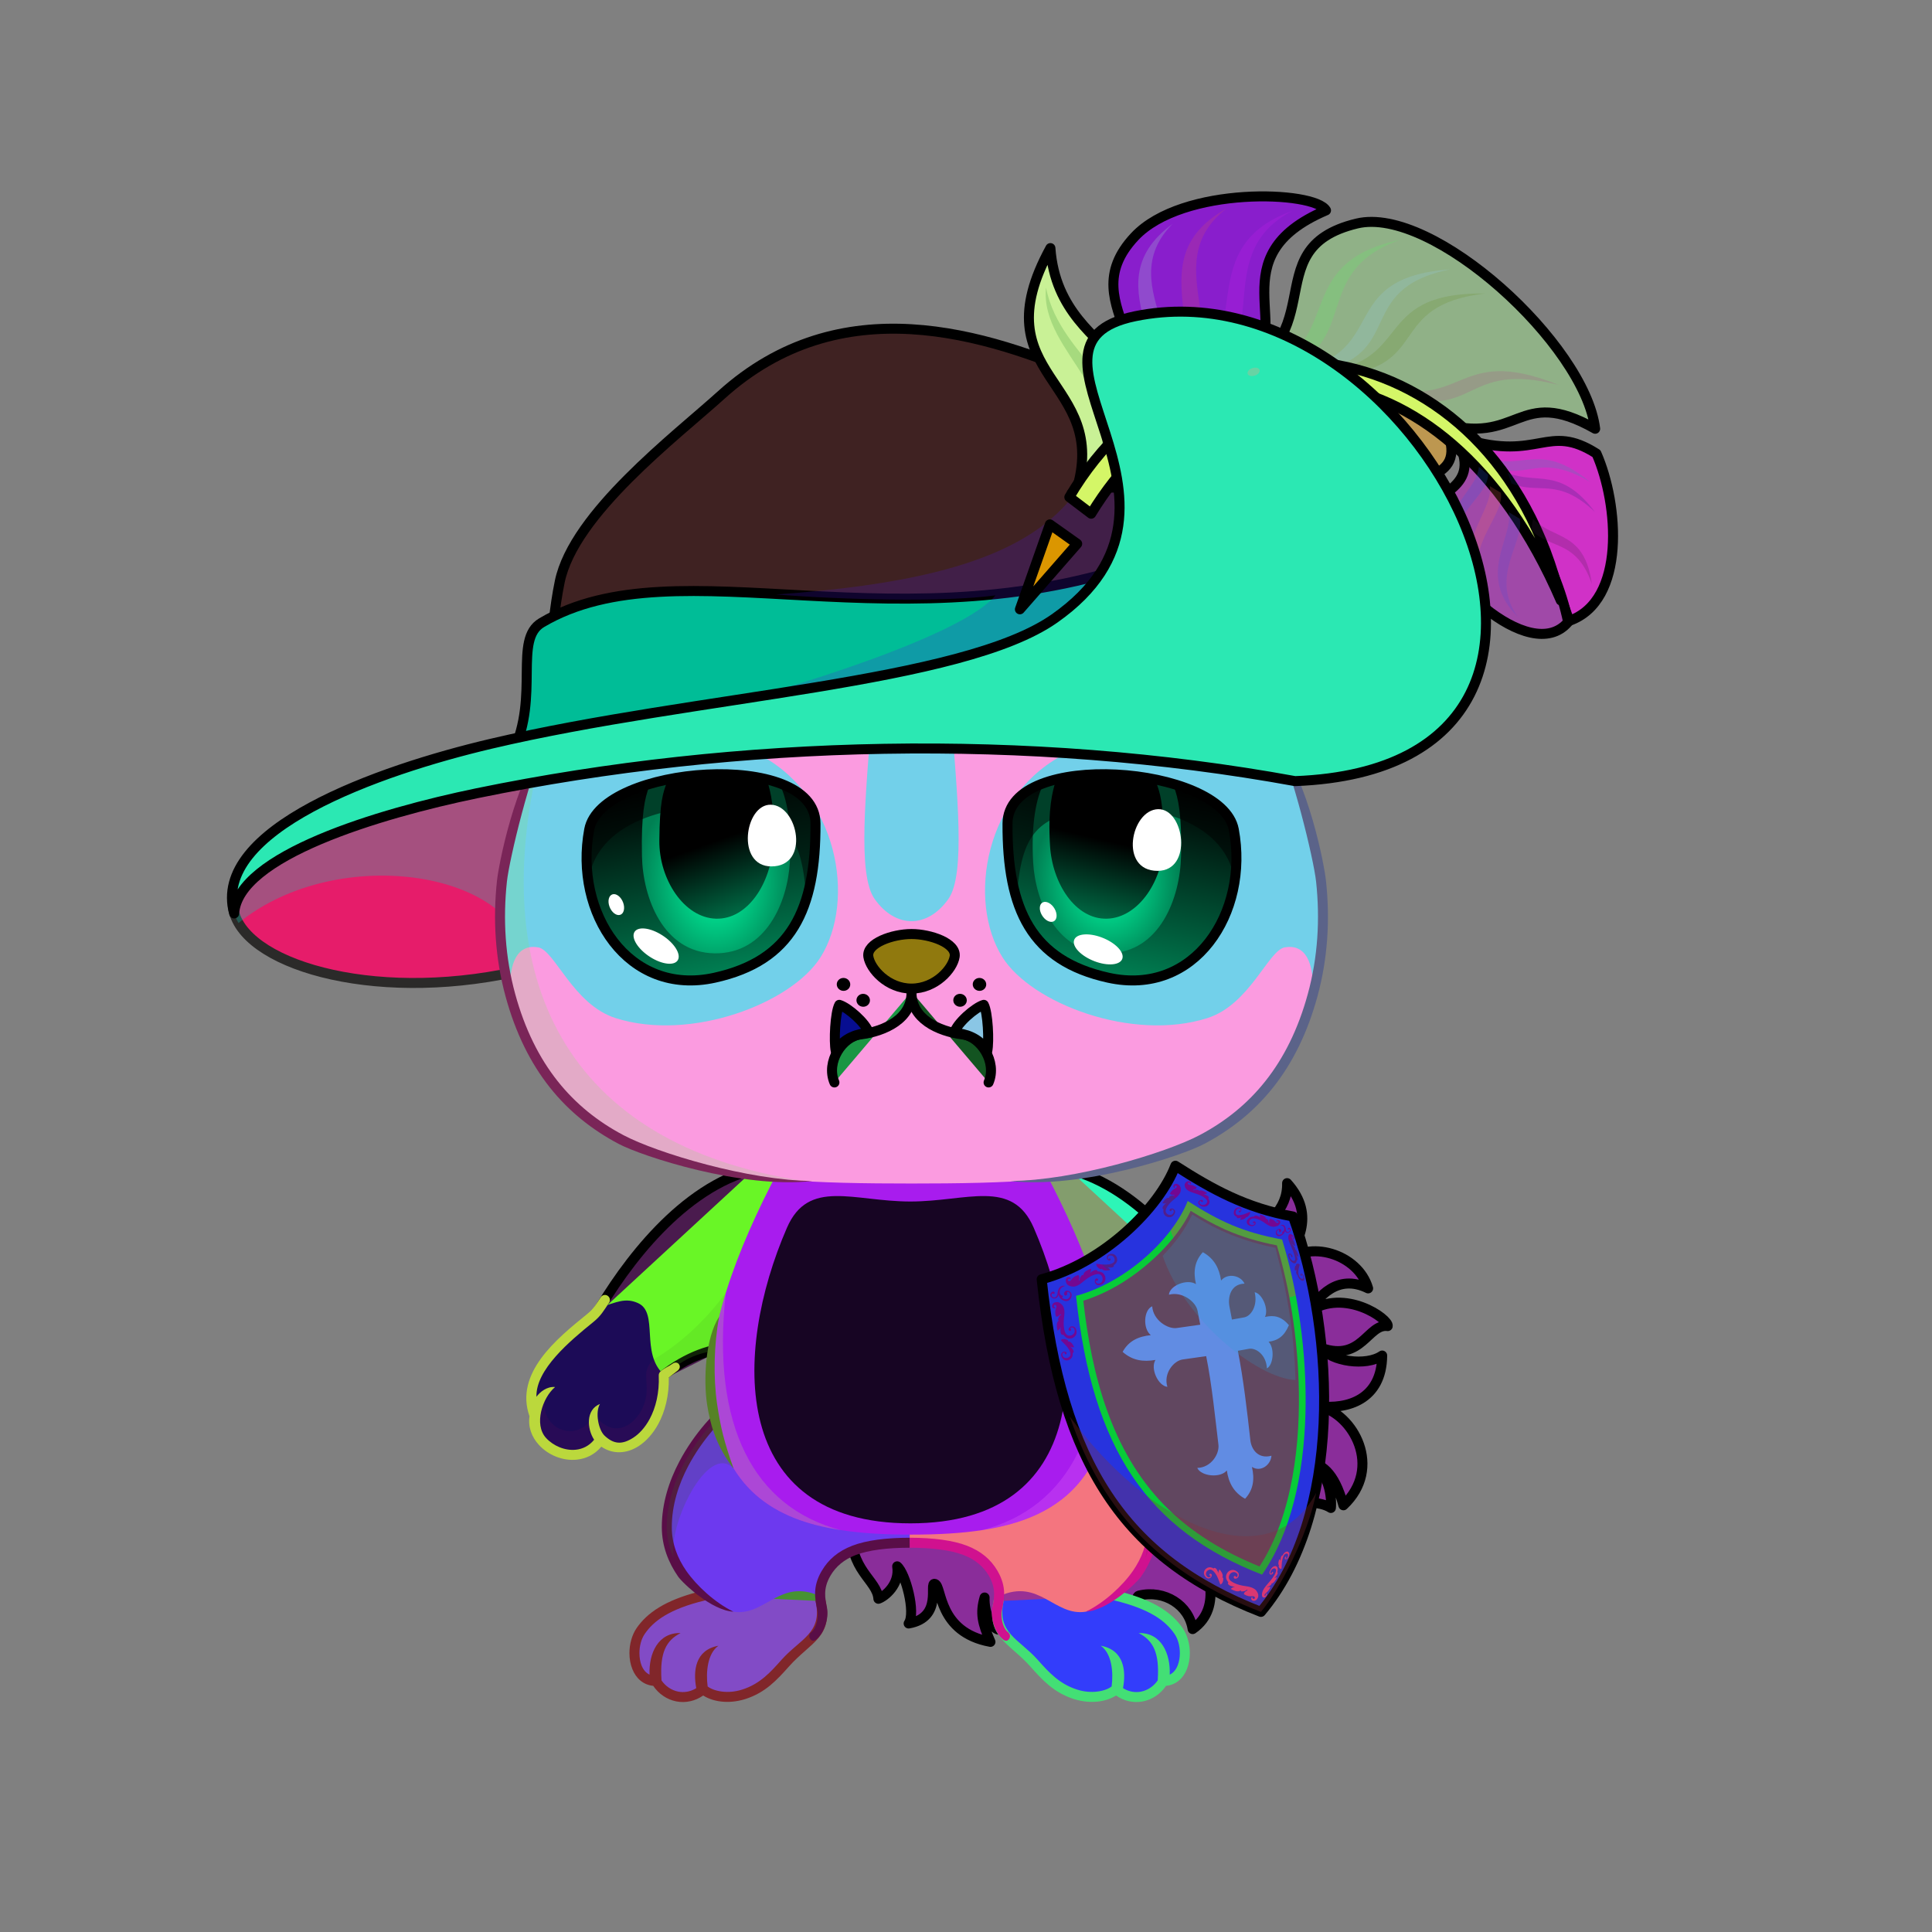 <svg xmlns="http://www.w3.org/2000/svg" xmlns:xlink="http://www.w3.org/1999/xlink" style="shape-rendering:geometricPrecision; text-rendering:geometricPrecision; image-rendering:optimizeQuality; fill-rule:evenodd; clip-rule:evenodd" version="1.1" viewBox="0 0 29000 29000" xml:space="preserve"><rect x="0" y="0" width="29000" height="29000" fill="#808080" stroke="none"/><defs><style type="text/css">.HairBack-Dog0fil22 {fill:none}
.Tail-Dog6fil239 {fill:url(#Tail-Dog6id872)}
.Tail-Dog6fil14 {fill:black;fill-opacity:0.2}
.Tail-Dog6fil22 {fill:none}
.Tail-Dog6str0 {stroke:black;stroke-width:150;stroke-linecap:round;stroke-linejoin:round}
.RightFoot-Dog0fil26 {fill:#faf9fb}
.RightFoot-Dog0fil14 {fill:black;fill-opacity:0.2}
.RightFoot-Dog0fil22 {fill:none}
.RightFoot-Dog0fil32 {fill:black;fill-rule:nonzero}
.RightLeg-Dog0fil243 {fill:url(#RightLeg-Dog0id281)}
.RightLeg-Dog0fil32 {fill:black;fill-rule:nonzero}
.RightLeg-Dog0fil14 {fill:black;fill-opacity:0.2}
.LeftFoot-Dog0fil26 {fill:#faf9fb}
.LeftFoot-Dog0fil14 {fill:black;fill-opacity:0.2}
.LeftFoot-Dog0fil22 {fill:none}
.LeftFoot-Dog0fil32 {fill:black;fill-rule:nonzero}
.LeftLeg-Dog0fil249 {fill:url(#LeftLeg-Dog0id285)}
.LeftLeg-Dog0fil32 {fill:black;fill-rule:nonzero}
.LeftLeg-Dog0fil14 {fill:black;fill-opacity:0.2}
.RightHand-Dog0fil253 {fill:url(#RightHand-Dog0id397)}
.RightHand-Dog0fil14 {fill:black;fill-opacity:0.2}
.RightHand-Dog0fil22 {fill:none}
.RightHand-Dog0str0 {stroke:black;stroke-width:150;stroke-linecap:round;stroke-linejoin:round}
.RightPaw-Dog0fil259 {fill:url(#RightPaw-Dog0id406)}
.RightPaw-Dog0fil14 {fill:black;fill-opacity:0.2}
.RightPaw-Dog0fil32 {fill:black;fill-rule:nonzero}
.LeftHand-Dog0fil261 {fill:url(#LeftHand-Dog0id524)}
.LeftHand-Dog0fil14 {fill:black;fill-opacity:0.2}
.LeftHand-Dog0fil22 {fill:none}
.LeftHand-Dog0str0 {stroke:black;stroke-width:150;stroke-linecap:round;stroke-linejoin:round}
.LeftPaw-Dog0fil265 {fill:url(#LeftPaw-Dog0id974)}
.LeftPaw-Dog0fil14 {fill:black;fill-opacity:0.2}
.LeftPaw-Dog0fil32 {fill:black;fill-rule:nonzero}
.Body-Dog1fil267 {fill:url(#Body-Dog1id28)}
.Body-Dog1fil269 {fill:url(#Body-Dog1id132)}
.Body-Dog1fil14 {fill:black;fill-opacity:0.2}
.Body-Dog1fil32 {fill:black;fill-rule:nonzero}
.Head-Dog2fil332 {fill:url(#Head-Dog2id325)}
.Head-Dog2fil333 {fill:url(#Head-Dog2id454)}
.Head-Dog2fil14 {fill:black;fill-opacity:0.2}
.Head-Dog2fil32 {fill:black;fill-rule:nonzero}
.Mouth-Dog5fil22 {fill:none}
.Mouth-Dog5str0 {stroke:black;stroke-width:150;stroke-linecap:round;stroke-linejoin:round}
.Mouth-Dog5fil152 {fill:white}
.Eyes-Dog6fil374 {fill:url(#Eyes-Dog6id1004)}
.Eyes-Dog6fil375 {fill:url(#Eyes-Dog6id1073)}
.Eyes-Dog6fil376 {fill:url(#Eyes-Dog6id681)}
.Eyes-Dog6fil152 {fill:white}
.Eyes-Dog6fil157 {fill:black;fill-opacity:0.502}
.Eyes-Dog6fil377 {fill:url(#Eyes-Dog6id989)}
.Eyes-Dog6fil378 {fill:url(#Eyes-Dog6id1042)}
.Eyes-Dog6fil379 {fill:url(#Eyes-Dog6id667)}
.Eyes-Dog6fil155 {fill:#544627}
.Eyes-Dog6fil14 {fill:black;fill-opacity:0.2}
.Eyes-Dog6fil22 {fill:none}
.Eyes-Dog6str4 {stroke:black;stroke-width:150}
.Moustache-Dog1fil100 {fill:black}
.Nose-Dog0fil416 {fill:url(#Nose-Dog0id907)}
.Nose-Dog0str0 {stroke:black;stroke-width:150;stroke-linecap:round;stroke-linejoin:round}
.HatBanderasBack-Mediumfil3new {fill:black;fill-opacity:0.302}
.HatBanderasBack-Mediumfil16new {fill:url(#HatBanderasBack-Mediumid415new)}
.HatBanderasBack-Mediumstr2new {stroke:#2B2A29;stroke-width:150}
.HatBanderas-Mediumfil608new {fill:url(#HatBanderas-Mediumid682new);fill-rule:nonzero}
.HatBanderas-Mediumfil609new {fill:#FFCC99;fill-rule:nonzero;fill-opacity:0.302}
.HatBanderas-Mediumfil14new {fill:black;fill-opacity:0.2}
.HatBanderas-Mediumfil246new {fill:#643200;fill-opacity:0.2}
.HatBanderas-Mediumfil619new {fill:#898e9c;fill-opacity:0.2}
.HatBanderas-Mediumfil621new {fill:url(#HatBanderas-Mediumid706new);fill-rule:nonzero}
.HatBanderas-Mediumfil360new {fill:black;fill-rule:nonzero;fill-opacity:0.2}
.HatBanderas-Mediumfil47new {fill:none;fill-rule:nonzero}
.HatBanderas-Mediumstr0new {stroke:black;stroke-width:150;stroke-linecap:round;stroke-linejoin:round}
.HatBanderas-Mediumfil610new {fill:url(#HatBanderas-Mediumid667new);fill-rule:nonzero}
.HatBanderas-Mediumfil611new {fill:#DB9600}
.HatBanderas-Mediumfil612new {fill:url(#HatBanderas-Mediumid156new)}
.HatBanderas-Mediumfil613new {fill:url(#HatBanderas-Mediumid153new)}
.HatBanderas-Mediumfil614new {fill:url(#HatBanderas-Mediumid65new)}
.HatBanderas-Mediumfil615new {fill:url(#HatBanderas-Mediumid190new)}
.HatBanderas-Mediumfil616new {fill:url(#HatBanderas-Mediumid569new)}
.HatBanderas-Mediumfil617new {fill:url(#HatBanderas-Mediumid188new)}
.HatBanderas-Mediumfil618new {fill:url(#HatBanderas-Mediumid192new)}
.HatBanderas-Mediumfil620new {fill:url(#HatBanderas-Mediumid168new)}
.HatBanderas-Mediumfil622new {fill:url(#HatBanderas-Mediumid708new);fill-rule:nonzero}
.BraceletCruzAider-Mediumfil160 {fill:url(#BraceletCruzAider-Mediumid153);fill-rule:nonzero}
.BraceletCruzAider-Mediumfil10 {fill:#FFFFCC;fill-rule:nonzero;fill-opacity:0.302}
.BraceletCruzAider-Mediumfil154 {fill:url(#BraceletCruzAider-Mediumid8)}
.BraceletCruzAider-Mediumfil161 {fill:url(#BraceletCruzAider-Mediumid119);fill-rule:nonzero}
.BraceletCruzAider-Mediumfil162 {fill:url(#BraceletCruzAider-Mediumid135);fill-rule:nonzero}
.BraceletCruzAider-Mediumfil163 {fill:url(#BraceletCruzAider-Mediumid26)}
.BraceletCruzAider-Mediumfil7 {fill:black;fill-opacity:0.302}
.BraceletCruzAider-Mediumfil158 {fill:white;fill-opacity:0.2}
.BraceletCruzAider-Mediumfil159 {fill:url(#BraceletCruzAider-Mediumid110)}
.BraceletCruzAider-Mediumstr0 {stroke:black;stroke-width:150;stroke-linecap:round;stroke-linejoin:round}
</style><linearGradient gradientUnits="userSpaceOnUse" id="Tail-Dog6id872" x1="14476.8" x2="19003" xlink:href="#Tail-Dog6id74" y1="24083.7" y2="18320.4">
  </linearGradient><linearGradient gradientUnits="userSpaceOnUse" id="RightLeg-Dog0id281" x1="15476.3" x2="15476.3" xlink:href="#RightLeg-Dog0id19" y1="24199" y2="20934.6">
  </linearGradient><linearGradient gradientUnits="objectBoundingBox" id="LeftLeg-Dog0id285" x1="50%" x2="50%" xlink:href="#LeftLeg-Dog0id19" y1="100%" y2="0%">
  </linearGradient><linearGradient gradientUnits="userSpaceOnUse" id="RightHand-Dog0id397" x1="16199" x2="17963.5" xlink:href="#RightHand-Dog0id168" y1="17957.2" y2="20505.4">
  </linearGradient><linearGradient gradientUnits="userSpaceOnUse" id="RightPaw-Dog0id406" x1="18770.8" x2="18008.4" y1="21729.1" y2="19634.5">
   <stop offset="0" style="stop-opacity:1; stop-color:#cfcfcf"/>
   <stop offset="0.702" style="stop-opacity:1; stop-color:#b0b1b4"/>
   <stop offset="1" style="stop-opacity:1; stop-color:#b0b1b4"/>
  </linearGradient><linearGradient gradientUnits="userSpaceOnUse" id="LeftHand-Dog0id524" x1="11164.9" x2="9400.35" xlink:href="#LeftHand-Dog0id168" y1="17957.2" y2="20505.4">
  </linearGradient><linearGradient gradientUnits="userSpaceOnUse" id="LeftPaw-Dog0id974" x1="8449.46" x2="9499.06" xlink:href="#LeftPaw-Dog0id406" y1="21712.6" y2="19651">
  </linearGradient><linearGradient gradientUnits="objectBoundingBox" id="Body-Dog1id28" x1="50%" x2="50%" y1="0%" y2="100%">
   <stop offset="0" style="stop-opacity:1; stop-color:#85878f"/>
   <stop offset="0.102" style="stop-opacity:1; stop-color:#85878f"/>
   <stop offset="0.522" style="stop-opacity:1; stop-color:#b0b1b4"/>
   <stop offset="1" style="stop-opacity:1; stop-color:#cfcfcf"/>
  </linearGradient><linearGradient gradientUnits="userSpaceOnUse" id="Body-Dog1id132" x1="13664.7" x2="13664.7" y1="17953.2" y2="22866.3">
   <stop offset="0" style="stop-opacity:1; stop-color:#e6dfed"/>
   <stop offset="0.341" style="stop-opacity:1; stop-color:#faf9fb"/>
   <stop offset="1" style="stop-opacity:1; stop-color:#faf9fb"/>
  </linearGradient><linearGradient gradientUnits="objectBoundingBox" id="Head-Dog2id325" x1="50%" x2="50%" xlink:href="#Head-Dog2id35" y1="100%" y2="0%">
  </linearGradient><linearGradient gradientUnits="userSpaceOnUse" id="Head-Dog2id454" x1="13681.9" x2="13681.9" y1="17765.4" y2="8838.96">
   <stop offset="0" style="stop-opacity:1; stop-color:#e6dfed"/>
   <stop offset="0.188" style="stop-opacity:1; stop-color:#faf9fb"/>
   <stop offset="1" style="stop-opacity:1; stop-color:#faf9fb"/>
  </linearGradient><linearGradient gradientUnits="userSpaceOnUse" id="Eyes-Dog6id1004" x1="10847.2" x2="10197.9" xlink:href="#Eyes-Dog6id27" y1="14638.9" y2="11698.6">
  </linearGradient><radialGradient cx="10748.6" cy="13243.2" fx="10748.6" fy="13243.2" gradientTransform="matrix(0.775 -0 -0 1 2417 0)" gradientUnits="userSpaceOnUse" id="Eyes-Dog6id1073" r="1529.02" xlink:href="#Eyes-Dog6id1039">
  </radialGradient><linearGradient gradientUnits="userSpaceOnUse" id="Eyes-Dog6id681" x1="10409.9" x2="11098.5" xlink:href="#Eyes-Dog6id384" y1="11771" y2="13677.5">
  </linearGradient><linearGradient gradientUnits="userSpaceOnUse" id="Eyes-Dog6id989" x1="16516.6" x2="17166" xlink:href="#Eyes-Dog6id27" y1="14638.9" y2="11698.6">
  </linearGradient><radialGradient cx="16615.2" cy="13243.2" fx="16615.2" fy="13243.2" gradientTransform="matrix(0.836 -0 -0 1 2726 0)" gradientUnits="userSpaceOnUse" id="Eyes-Dog6id1042" r="1333.41" xlink:href="#Eyes-Dog6id1039">
  </radialGradient><linearGradient gradientUnits="userSpaceOnUse" id="Eyes-Dog6id667" x1="16848" x2="16371.3" xlink:href="#Eyes-Dog6id384" y1="11715.2" y2="13733.2">
  </linearGradient><linearGradient gradientUnits="userSpaceOnUse" id="Nose-Dog0id907" x1="13681.9" x2="13681.9" xlink:href="#Nose-Dog0id451" y1="14020.2" y2="14838.5">
  </linearGradient><linearGradient gradientUnits="userSpaceOnUse" id="HatBanderasBack-Mediumid415new" x1="11406.4" x2="11406.4" xlink:href="#HatBanderasBack-Mediumid273new" y1="14755.2" y2="11000.6">
  </linearGradient><linearGradient gradientUnits="userSpaceOnUse" id="HatBanderas-Mediumid682new" x1="13602.1" x2="11925.5" y1="11547.2" y2="4747.37">
   <stop offset="0" style="stop-opacity:1; stop-color:#0F0A00"/>
   <stop offset="1" style="stop-opacity:1; stop-color:#615A3E"/>
  </linearGradient><linearGradient gradientUnits="userSpaceOnUse" id="HatBanderas-Mediumid706new" x1="14196.7" x2="11590.4" xlink:href="#HatBanderas-Mediumid682new" y1="14479.3" y2="3909.34">
  </linearGradient><linearGradient gradientUnits="userSpaceOnUse" id="HatBanderas-Mediumid667new" x1="13059.3" x2="12043.7" y1="11875.2" y2="7756.23">
   <stop offset="0" style="stop-opacity:1; stop-color:#570D00"/>
   <stop offset="1" style="stop-opacity:1; stop-color:#C90000"/>
  </linearGradient><linearGradient gradientUnits="userSpaceOnUse" id="HatBanderas-Mediumid156new" x1="17132.7" x2="15358.6" xlink:href="#HatBanderas-Mediumid29new" y1="6534.95" y2="4566.09">
  </linearGradient><linearGradient gradientUnits="userSpaceOnUse" id="HatBanderas-Mediumid153new" x1="17891.3" x2="18675.4" xlink:href="#HatBanderas-Mediumid29new" y1="6718.18" y2="3050.2">
  </linearGradient><linearGradient gradientUnits="userSpaceOnUse" id="HatBanderas-Mediumid65new" x1="18407.5" x2="23687.9" xlink:href="#HatBanderas-Mediumid29new" y1="5325.25" y2="4441.39">
  </linearGradient><linearGradient gradientUnits="userSpaceOnUse" id="HatBanderas-Mediumid190new" x1="22805.7" x2="23399.6" xlink:href="#HatBanderas-Mediumid29new" y1="9246.61" y2="6663.65">
  </linearGradient><linearGradient gradientUnits="userSpaceOnUse" id="HatBanderas-Mediumid569new" x1="18102.7" x2="19619.8" xlink:href="#HatBanderas-Mediumid29new" y1="6097.02" y2="7516.76">
  </linearGradient><linearGradient gradientUnits="userSpaceOnUse" id="HatBanderas-Mediumid188new" x1="22423.7" x2="22545.4" xlink:href="#HatBanderas-Mediumid29new" y1="9500.13" y2="6706.71">
  </linearGradient><linearGradient gradientUnits="userSpaceOnUse" id="HatBanderas-Mediumid192new" x1="20528.7" x2="20011.2" xlink:href="#HatBanderas-Mediumid29new" y1="7723.46" y2="5385.04">
  </linearGradient><linearGradient gradientUnits="userSpaceOnUse" id="HatBanderas-Mediumid168new" x1="16082.9" x2="23396.2" xlink:href="#HatBanderas-Mediumid29new" y1="7125.45" y2="7308.29">
  </linearGradient><linearGradient gradientUnits="userSpaceOnUse" id="HatBanderas-Mediumid708new" x1="19172.7" x2="18887.4" y1="6164.67" y2="5430.19">
   <stop offset="0" style="stop-opacity:1; stop-color:#38321F"/>
   <stop offset="1" style="stop-opacity:1; stop-color:#615A3E"/>
  </linearGradient><linearGradient gradientUnits="userSpaceOnUse" id="BraceletCruzAider-Mediumid153" x1="17523.5" x2="18226.6" y1="23225.8" y2="18438">
   <stop offset="0" style="stop-opacity:1; stop-color:#807340"/>
   <stop offset="0.271" style="stop-opacity:1; stop-color:#63582C"/>
   <stop offset="1" style="stop-opacity:1; stop-color:#BAA75F"/>
  </linearGradient><linearGradient gradientUnits="objectBoundingBox" id="BraceletCruzAider-Mediumid8" x1="73.964%" x2="26.036%" y1="7.856%" y2="92.144%">
   <stop offset="0" style="stop-opacity:1; stop-color:white"/>
   <stop offset="0.502" style="stop-opacity:1; stop-color:white"/>
   <stop offset="1" style="stop-opacity:1; stop-color:#B0ADAD"/>
  </linearGradient><linearGradient gradientUnits="userSpaceOnUse" id="BraceletCruzAider-Mediumid119" x1="17006.8" x2="18336" y1="20470.8" y2="17679.4">
   <stop offset="0" style="stop-opacity:1; stop-color:#6E612E"/>
   <stop offset="0.749" style="stop-opacity:1; stop-color:#C2AF65"/>
   <stop offset="1" style="stop-opacity:1; stop-color:#6E612E"/>
  </linearGradient><linearGradient gradientUnits="userSpaceOnUse" id="BraceletCruzAider-Mediumid135" x1="18512.5" x2="18910.4" xlink:href="#BraceletCruzAider-Mediumid119" y1="24077.4" y2="23241.8">
  </linearGradient><linearGradient gradientUnits="userSpaceOnUse" id="BraceletCruzAider-Mediumid26" x1="17309.9" x2="18887.6" y1="22089.9" y2="19203.9">
   <stop offset="0" style="stop-opacity:1; stop-color:black"/>
   <stop offset="1" style="stop-opacity:1; stop-color:#A6A1A1"/>
  </linearGradient><linearGradient gradientUnits="userSpaceOnUse" id="BraceletCruzAider-Mediumid110" x1="15828.6" x2="19683.5" xlink:href="#BraceletCruzAider-Mediumid7" y1="21698.9" y2="19994.3">
  </linearGradient><linearGradient gradientUnits="userSpaceOnUse" id="Tail-Dog6id74" x1="15961" x2="18418.2" y1="23174.1" y2="17871.9">
   <stop offset="0" style="stop-opacity:1; stop-color:#85878f"/>
   <stop offset="1" style="stop-opacity:1; stop-color:#b0b1b4"/>
  </linearGradient><linearGradient gradientUnits="userSpaceOnUse" id="RightLeg-Dog0id19" x1="15490.3" x2="15490.3" y1="24284.1" y2="21188.2">
   <stop offset="0" style="stop-opacity:1; stop-color:#cfcfcf"/>
   <stop offset="0.439" style="stop-opacity:1; stop-color:#cfcfcf"/>
   <stop offset="1" style="stop-opacity:1; stop-color:#b0b1b4"/>
  </linearGradient><linearGradient gradientUnits="userSpaceOnUse" id="LeftLeg-Dog0id19" x1="15490.3" x2="15490.3" y1="24284.1" y2="21188.2">
   <stop offset="0" style="stop-opacity:1; stop-color:#cfcfcf"/>
   <stop offset="0.439" style="stop-opacity:1; stop-color:#cfcfcf"/>
   <stop offset="1" style="stop-opacity:1; stop-color:#b0b1b4"/>
  </linearGradient><linearGradient gradientUnits="objectBoundingBox" id="RightHand-Dog0id168" x1="19.823%" x2="80.177%" y1="10.33%" y2="89.67%">
   <stop offset="0" style="stop-opacity:1; stop-color:#85878f"/>
   <stop offset="0.02" style="stop-opacity:1; stop-color:#85878f"/>
   <stop offset="0.722" style="stop-opacity:1; stop-color:#b0b1b4"/>
   <stop offset="1" style="stop-opacity:1; stop-color:#b0b1b4"/>
  </linearGradient><linearGradient gradientUnits="objectBoundingBox" id="LeftHand-Dog0id168" x1="19.823%" x2="80.177%" y1="10.33%" y2="89.67%">
   <stop offset="0" style="stop-opacity:1; stop-color:#85878f"/>
   <stop offset="0.02" style="stop-opacity:1; stop-color:#85878f"/>
   <stop offset="0.722" style="stop-opacity:1; stop-color:#b0b1b4"/>
   <stop offset="1" style="stop-opacity:1; stop-color:#b0b1b4"/>
  </linearGradient><linearGradient gradientUnits="userSpaceOnUse" id="LeftPaw-Dog0id406" x1="18770.8" x2="18008.4" y1="21729.1" y2="19634.5">
   <stop offset="0" style="stop-opacity:1; stop-color:#cfcfcf"/>
   <stop offset="0.702" style="stop-opacity:1; stop-color:#b0b1b4"/>
   <stop offset="1" style="stop-opacity:1; stop-color:#b0b1b4"/>
  </linearGradient><linearGradient gradientUnits="userSpaceOnUse" id="Head-Dog2id35" x1="13681.9" x2="13681.9" y1="17936.7" y2="7484.8">
   <stop offset="0" style="stop-opacity:1; stop-color:#85878f"/>
   <stop offset="0.4" style="stop-opacity:1; stop-color:#b0b1b4"/>
   <stop offset="1" style="stop-opacity:1; stop-color:#cfcfcf"/>
  </linearGradient><linearGradient gradientUnits="userSpaceOnUse" id="Eyes-Dog6id27" x1="16937.6" x2="16937.6" y1="14961.3" y2="11448.6">
   <stop offset="0" style="stop-opacity:1; stop-color:#008053"/>
   <stop offset="1" style="stop-opacity:1; stop-color:black"/>
  </linearGradient><radialGradient cx="50%" cy="50%" fx="50%" fy="50%" gradientUnits="objectBoundingBox" id="Eyes-Dog6id1039" r="50%">
   <stop offset="0" style="stop-opacity:1; stop-color:#00ffa5"/>
   <stop offset="1" style="stop-opacity:1; stop-color:#008053"/>
  </radialGradient><linearGradient gradientUnits="userSpaceOnUse" id="Eyes-Dog6id384" x1="16417.8" x2="16417.8" y1="11784.3" y2="14068.5">
   <stop offset="0" style="stop-opacity:1; stop-color:black"/>
   <stop offset="0.45" style="stop-opacity:1; stop-color:black"/>
   <stop offset="1" style="stop-opacity:1; stop-color:#006642"/>
  </linearGradient><linearGradient gradientUnits="userSpaceOnUse" id="Nose-Dog0id451" x1="13653.8" x2="13653.8" y1="14108.6" y2="14926.9">
   <stop offset="0" style="stop-opacity:1; stop-color:#FFCCCC"/>
   <stop offset="1" style="stop-opacity:1; stop-color:#453F2C"/>
  </linearGradient><linearGradient gradientUnits="userSpaceOnUse" id="HatBanderasBack-Mediumid273new" x1="11276.3" x2="11276.3" y1="15499.7" y2="11357.8">
   <stop offset="0" style="stop-opacity:1; stop-color:#3B3621"/>
   <stop offset="1" style="stop-opacity:1; stop-color:#0D0A05"/>
  </linearGradient><linearGradient gradientUnits="userSpaceOnUse" id="HatBanderas-Mediumid29new" x1="23027" x2="23148.7" y1="9696.19" y2="6902.77">
   <stop offset="0" style="stop-opacity:1; stop-color:#DB9600"/>
   <stop offset="1" style="stop-opacity:1; stop-color:#FFCC00"/>
  </linearGradient><linearGradient gradientUnits="userSpaceOnUse" id="BraceletCruzAider-Mediumid7" x1="8851.69" x2="10431.4" y1="19275.9" y2="20438.8">
   <stop offset="0" style="stop-opacity:1; stop-color:#232324"/>
   <stop offset="0.322" style="stop-opacity:1; stop-color:#232323"/>
   <stop offset="0.671" style="stop-opacity:1; stop-color:#40403E"/>
   <stop offset="1" style="stop-opacity:1; stop-color:#232323"/>
  </linearGradient></defs><g id="HatBanderasBack-Medium">
 <animateTransform additive="sum" attributeName="transform" dur="10" repeatCount="indefinite" type="translate" values="0;0 200;0;0 200;0;0 200;0;0 200;0"/>
  <path class="HatBanderasBack-Mediumfil16new HatBanderasBack-Mediumstr2new" d="M19319 11711c-1698,-571 -3233,-710 -5574,-710 -5662,0 -10252,1138 -10252,2543 0,848 1874,1491 4030,1087 3082,-577 4927,-2776 11796,-2920z" style="fill:#e61c6a"/>
  <path class="HatBanderasBack-Mediumfil3new" d="M9431 11236c-3506,404 -5938,1286 -5938,2308 0,107 30,211 87,311 1508,-1228 4279,-771 4327,639 1244,-360 1143,-1811 1524,-3258z" style="fill:#0ec7af"/>
 </g><g id="HairBack-Dog0">
 <animateTransform additive="sum" attributeName="transform" dur="10" repeatCount="indefinite" type="translate" values="0;0 200;0;0 200;0;0 200;0;0 200;0"/>
  <rect class="HairBack-Dog0fil22" height="890" width="890" x="13237" y="6590"/>
 </g><g id="Tail-Dog6">
  <path class="Tail-Dog6fil239" d="M15056 20873c2179,946 3074,-66 3032,-1164 -43,-1133 1251,-1127 1232,-1950 454,503 115,953 -36,1199 350,-357 1214,-54 1252,381 -468,-230 -749,138 -888,347 543,-360 1205,117 1182,219 -296,-42 -390,540 -991,330 141,198 713,239 908,112 101,611 -524,812 -947,760 497,153 896,942 365,1488 -140,-512 -340,-632 -552,-652 350,90 379,568 364,692 -165,-109 -441,-65 -749,-207 -2,227 307,729 -99,1107 -36,-207 -355,-713 -453,-682 174,198 -5,776 -297,1078 7,-201 -182,-587 -374,-587 80,116 379,777 -103,1109 -49,-334 -459,-562 -805,-503 -89,15 -46,535 -138,547 -639,80 -1327,68 -1962,-33 -117,-19 -227,-260 -218,-485 -68,236 -36,379 88,666 -791,-145 -725,-831 -833,-870 -99,-35 131,502 -395,594 111,-161 -48,-755 -172,-858 43,273 -205,403 -282,487 18,-266 -409,-588 -407,-1082 -342,-368 -135,-3089 2278,-2043z" style="fill:#f447fd"/>
  <path class="Tail-Dog6fil14" d="M20165 22595c-140,-512 -340,-632 -552,-652 350,90 379,568 364,692 -165,-109 -441,-65 -749,-207 -2,227 307,729 -99,1107 -36,-207 -355,-713 -453,-682 174,198 -5,776 -297,1078 7,-201 -182,-587 -374,-587 80,116 379,777 -103,1109 -49,-334 -459,-562 -805,-503 -89,15 -46,535 -138,547 -639,80 -1327,68 -1962,-33 -117,-19 -227,-260 -218,-485 -68,236 -36,379 88,666 -791,-145 -725,-831 -833,-870 -99,-35 131,502 -395,594 111,-161 -48,-755 -172,-858 43,273 -205,403 -282,487 18,-266 -409,-588 -407,-1082 -58,-62 -100,-192 -118,-360l645 -570 3093 570c1608,450 2003,-985 3067,-991 553,-3 823,606 700,1030z" style="fill:#b4d579"/>
  <path class="Tail-Dog6fil22 Tail-Dog6str0" d="M15056 20873c2179,946 3074,-66 3032,-1164 -43,-1133 1251,-1127 1232,-1950 454,503 115,953 -36,1199 350,-357 1102,-141 1252,381 -468,-230 -749,138 -888,347 543,-360 1205,117 1182,219 -296,-42 -390,540 -991,330 141,198 667,280 908,112 -6,662 -524,812 -947,760 517,118 962,927 365,1488 -140,-512 -340,-632 -552,-652 350,90 379,568 364,692 -165,-109 -441,-65 -749,-207 -2,227 307,729 -99,1107 -36,-207 -323,-640 -453,-682 145,274 28,884 -297,1078 11,-245 -157,-504 -374,-587 80,116 379,777 -103,1109 -55,-359 -423,-595 -805,-503 -88,21 -46,535 -138,547 -639,80 -1327,68 -1962,-33 -117,-19 -227,-260 -218,-485 -68,236 -36,379 88,666 -791,-145 -725,-831 -833,-870 -99,-35 131,502 -395,594 111,-161 -48,-755 -172,-858 43,273 -188,456 -282,487 -19,-286 -443,-425 -407,-1082 -342,-368 -135,-3089 2278,-2043z" style="fill:#8a2d9a"/>
 </g><g id="RightFoot-Dog0">
  <path class="RightFoot-Dog0fil26" d="M17461 25232c-144,249 -469,331 -709,123 -82,82 -321,169 -611,76 -475,-152 -678,-627 -1088,-897 -209,-138 -43,-480 -31,-702 205,68 639,20 960,-216 332,-245 1043,-199 820,325 153,50 376,135 488,193 178,92 308,217 397,350 166,246 124,748 -226,748z" style="fill:#993095"/>
  <path class="RightFoot-Dog0fil14" d="M17461 25232c-144,249 -469,331 -709,123 -82,82 -321,169 -611,76 -475,-152 -678,-627 -1088,-897 -182,-120 -106,-408 -68,-624 13,30 66,32 88,19 2,85 -1,160 50,261 317,621 1468,1311 1612,663 247,396 693,243 634,-148 151,250 332,57 232,-294 150,96 185,309 179,486 -21,178 -124,335 -319,335z" style="fill:#4d4eb2"/>
  <path class="RightFoot-Dog0fil22" d="M16741 23949c560,135 807,327 949,532 170,244 121,751 -229,751 -144,249 -469,331 -709,123 -82,82 -321,169 -611,76 -475,-152 -614,-562 -1018,-844 -201,-140 -166,-401 -134,-554" style="fill:#333dfb"/>
  <path class="RightFoot-Dog0fil32" d="M17378 25213c0,3 0,7 0,10 -59,86 -148,149 -252,169 -84,16 -174,3 -257,-45l-12 -8c47,-255 19,-572 -334,-636 167,118 191,399 163,611 -41,33 -116,65 -215,77 -89,11 -194,6 -307,-31 -265,-85 -423,-261 -589,-447 -277,-311 -611,-400 -512,-864 8,-41 -28,-86 -58,-89 -24,-2 -80,17 -89,58 -91,430 90,572 327,781 71,62 146,130 221,214 180,201 350,392 654,490 137,43 264,50 371,37 108,-13 199,-49 262,-89l3 0c116,81 258,115 400,88 143,-28 268,-114 349,-234 151,-15 258,-113 313,-251 29,-74 44,-157 44,-240 0,-135 -38,-275 -108,-376 -77,-110 -181,-216 -341,-313 -143,-86 -331,-165 -584,-231 -71,-19 -105,8 -131,48 -23,34 -14,70 26,80 271,65 468,144 612,231 139,84 229,176 295,271 53,76 81,183 81,290 0,66 -11,130 -33,185 -25,64 -65,112 -119,138 13,-317 -128,-634 -466,-624 219,111 313,298 286,700z" style="fill:#43df75"/>
 </g><g id="LeftFoot-Dog0">
  <path class="LeftFoot-Dog0fil26" d="M9847 25232c143,249 468,331 709,123 82,82 321,169 611,76 475,-152 678,-627 1088,-897 208,-138 43,-480 31,-702 -240,73 -640,20 -960,-216 -332,-245 -1043,-199 -821,325 -152,50 -375,135 -487,193 -178,92 -308,217 -398,350 -165,246 -124,748 227,748z" style="fill:#479233"/>
  <path class="LeftFoot-Dog0fil14" d="M9847 25232c143,249 468,331 709,123 82,82 321,169 611,76 475,-152 678,-627 1088,-897 181,-120 105,-408 68,-624 -13,30 -66,32 -88,19 -2,85 1,160 -50,261 -318,621 -1468,1311 -1612,663 -248,396 -693,243 -634,-148 -151,250 -333,57 -232,-294 -150,96 -186,309 -179,486 20,178 124,335 319,335z" style="fill:#3b9511"/>
  <path class="LeftFoot-Dog0fil22" d="M10566 23949c-559,135 -807,327 -949,532 -169,244 -121,751 230,751 143,249 468,331 709,123 82,82 321,169 611,76 475,-152 614,-562 1017,-844 201,-140 167,-401 134,-554" style="fill:#824bc6"/>
  <path class="LeftFoot-Dog0fil32" d="M9929 25213c1,3 1,7 0,10 59,86 149,149 253,169 84,16 174,3 257,-45l12 -8c-48,-255 -19,-572 333,-636 -166,118 -190,399 -162,611 41,33 116,65 215,77 89,11 193,6 307,-31 265,-85 423,-261 588,-447 278,-311 612,-400 513,-864 -9,-41 27,-86 58,-89 23,-2 80,17 88,58 119,558 -222,630 -547,995 -180,201 -351,392 -655,490 -137,43 -263,50 -370,37 -109,-13 -200,-49 -262,-89l-3 0c-116,81 -259,115 -401,88 -143,-28 -267,-114 -348,-234 -151,-15 -258,-113 -313,-251 -30,-74 -44,-157 -44,-240 0,-135 38,-275 108,-376 76,-110 181,-216 341,-313 142,-86 330,-165 584,-231 71,-19 105,8 131,48 22,34 14,70 -26,80 -271,65 -468,144 -612,231 -139,84 -230,176 -295,271 -53,76 -81,183 -81,290 0,66 11,130 32,185 26,64 65,112 120,138 -13,-317 128,-634 466,-624 -219,111 -313,298 -287,700z" style="fill:#81262a"/>
 </g><g id="RightLeg-Dog0">
  <path class="RightLeg-Dog0fil243" d="M13654 20939c701,0 2353,-56 2710,226 302,239 937,901 935,1761 -2,445 -277,1009 -1000,1266 -472,76 -697,-507 -1295,-235 60,-709 -911,-790 -1350,-797l0 -2221z" style="fill:#f4757f"/>
  <path class="RightLeg-Dog0fil32" d="M15057 24610c33,25 62,27 88,-6 25,-32 18,-79 -15,-104 -85,-66 -111,-236 -89,-338 34,-163 71,-342 -66,-579 0,-1 -1,-3 -2,-4 -100,-171 -247,-296 -460,-378 -208,-80 -506,-119 -859,-119l0 150c335,0 616,36 805,108 180,69 302,173 385,314 0,2 1,3 2,4 108,188 77,337 48,473 -32,154 43,385 163,479zm1227 -3463c175,139 478,451 693,860 144,272 248,587 247,919 -1,245 -87,464 -218,653 -154,223 -427,476 -707,613 326,-17 760,-427 830,-528 147,-211 244,-458 244,-738 2,-360 -110,-698 -263,-989 -227,-430 -547,-760 -734,-907l-92 117z" style="fill:#d0118f"/>
  <path class="RightLeg-Dog0fil14" d="M17192 23390c67,-148 106,-305 107,-464 2,-775 -541,-1451 -869,-1752 -191,187 -220,614 -78,870 275,-293 637,273 785,794 61,212 86,417 55,552z" style="fill:#90245b"/>
 </g><g id="LeftLeg-Dog0">
  <path class="LeftLeg-Dog0fil249" d="M13654 20939c-701,0 -2353,-56 -2710,226 -303,239 -938,901 -935,1761 1,445 276,1009 1000,1266 472,76 697,-507 1294,-235 -59,-709 911,-790 1351,-797l0 -2221z" style="fill:#6d39ef"/>
  <path class="LeftLeg-Dog0fil32" d="M12251 24610c-33,25 -63,27 -88,-6 -25,-32 -19,-79 14,-104 85,-66 111,-236 90,-338 -34,-163 -72,-342 65,-579 1,-1 2,-3 3,-4 100,-171 246,-296 460,-378 208,-80 506,-119 859,-119l0 150c-335,0 -616,36 -806,108 -179,69 -302,173 -384,314 -1,2 -2,3 -2,4 -109,188 -77,337 -49,473 33,154 -42,385 -162,479zm-1227 -3463c-176,139 -478,451 -694,860 -143,272 -247,587 -246,919 0,245 86,464 217,653 155,223 428,476 708,613 -326,-17 -761,-427 -831,-528 -146,-211 -243,-458 -244,-738 -1,-360 110,-698 264,-989 226,-430 547,-760 733,-907l93 117z" style="fill:#590e47"/>
  <path class="LeftLeg-Dog0fil14" d="M10116 23390c-67,-148 -107,-305 -107,-464 -2,-775 540,-1451 869,-1752 190,187 275,614 134,870 -388,-413 -1003,879 -896,1346z" style="fill:#385a2b"/>
 </g><g id="RightHand-Dog0">
 <animateTransform additive="sum" attributeName="transform" dur="10" repeatCount="indefinite" type="translate" values="0;0 200;0;0 200;0;0 200;0;0 200;0"/>
  <path class="RightHand-Dog0fil253" d="M15619 17715c247,-7 498,-52 659,-90 985,362 1779,1397 2210,2149 289,504 -636,1265 -911,1014 -400,-366 -786,-483 -1129,-559 -358,-79 -514,-1818 -829,-2514z" style="fill:#839d6d"/>
  <path class="RightHand-Dog0fil22 RightHand-Dog0str0" d="M16041 17553c1079,269 1932,1403 2397,2213m-861 1022c-394,-360 -769,-512 -1113,-557" style="fill:#2df5b7"/>
  <path class="RightHand-Dog0fil14" d="M17401 20669c-249,-249 -500,-372 -822,-396 -156,-175 -225,-650 -133,-901 308,435 716,808 1104,1031 -30,84 -75,162 -148,228 0,12 -1,25 -1,38z" style="fill:#0e8dd3"/>
 </g><g id="LeftHand-Dog0">
 <animateTransform additive="sum" attributeName="transform" dur="10" repeatCount="indefinite" type="translate" values="0;0 200;0;0 200;0;0 200;0;0 200;0"/>
  <path class="LeftHand-Dog0fil261" d="M11744 17715c-246,-7 -497,-52 -658,-90 -985,362 -1779,1397 -2210,2149 -289,504 636,1265 911,1014 400,-366 786,-483 1129,-559 358,-79 514,-1818 828,-2514z" style="fill:#69f626"/>
  <path class="LeftHand-Dog0fil22 LeftHand-Dog0str0" d="M11323 17553c-1079,269 -1933,1403 -2397,2213m861 1022c394,-360 769,-512 1113,-557" style="fill:#4a1b4e"/>
  <path class="LeftHand-Dog0fil14" d="M9963 20669c249,-249 500,-372 821,-396 157,-175 226,-650 134,-901 -308,435 -717,808 -1104,1031 30,84 75,162 148,228 0,12 1,25 1,38z" style="fill:#50b525"/>
 </g><g id="Body-Dog1">
 <animateTransform additive="sum" attributeName="transform" dur="10" repeatCount="indefinite" type="translate" values="0;0 200;0;0 200;0;0 200;0;0 200;0"/>
  <path class="Body-Dog1fil267" d="M13682 23035c-1548,0 -2752,-291 -2993,-1956 -146,-1010 387,-2357 984,-3487 334,54 1089,70 2009,70 920,0 1675,-16 2008,-70 598,1130 1131,2477 985,3487 -242,1665 -1445,1956 -2993,1956z" style="fill:#a81cee"/>
  <path class="Body-Dog1fil269" d="M13665 22866c2702,0 2674,-2546 1852,-4436 -323,-744 -997,-395 -1852,-395 -855,0 -1530,-349 -1853,395 -821,1890 -850,4436 1853,4436z" style="fill:#170523"/>
  <path class="Body-Dog1fil14" d="M12620 22967c-1015,-156 -1748,-629 -1931,-1888 -72,-498 21,-1078 206,-1674 -224,2001 425,3224 1725,3562z" style="fill:#c0f67a"/>
  <path class="Body-Dog1fil14" d="M14743 22967c1016,-156 1749,-629 1932,-1888 72,-498 -21,-1078 -206,-1674 224,2001 -425,3224 -1726,3562z" style="fill:#fd8bfc"/>
  <path class="Body-Dog1fil32" d="M11012 22044c-250,-321 -348,-641 -397,-954 -59,-377 -28,-1005 180,-1327 -79,420 -89,912 -32,1305 50,341 104,572 249,976z" style="fill:#568226"/>
  <path class="Body-Dog1fil32" d="M16352 22044c250,-321 347,-641 397,-954 59,-377 24,-998 -184,-1320 78,421 93,905 36,1298 -50,341 -104,572 -249,976z" style="fill:#327d29"/>
 </g><g id="RightPaw-Dog0">
 <animateTransform additive="sum" attributeName="transform" dur="10" repeatCount="indefinite" type="translate" values="0;0 200;0;0 200;0;0 200;0;0 200;0"/>
  <path class="RightPaw-Dog0fil259" d="M17402 20631c-38,818 551,1339 943,981 309,484 1078,126 986,-356 248,-652 -532,-1279 -980,-1632 -241,-78 -377,-149 -564,-64 -316,143 -32,749 -385,1071z" style="fill:#9d22ef"/>
  <path class="RightPaw-Dog0fil14" d="M17402 20631c-17,192 32,393 33,395 44,201 137,399 285,544 194,184 433,219 637,33 492,772 1351,-293 810,-632 144,452 -486,750 -723,253 -324,480 -778,69 -787,-350 -5,-223 56,-314 -107,-471 -30,84 -75,162 -148,228z" style="fill:#405d27"/>
  <path class="RightPaw-Dog0fil32" d="M18446 21611c107,-163 129,-451 -88,-537 74,121 26,386 -69,476 -138,130 -263,138 -430,31 -93,-59 -178,-155 -245,-278 -93,-172 -149,-397 -138,-656 1,-21 -7,-43 -24,-59 -52,-50 -128,-78 -180,-116 -33,-25 -76,-27 -100,6 -24,33 -10,74 23,99 44,31 87,68 130,100 -5,272 57,511 157,696 79,147 183,261 296,334 178,114 384,128 560,8 101,121 232,181 368,195 211,22 433,-69 573,-226 103,-115 160,-263 137,-425 229,-648 -410,-1166 -864,-1533 -104,-84 -134,-147 -206,-255 -23,-34 -69,-44 -104,-21 -34,23 -43,70 -20,104 80,121 120,196 236,290 356,288 865,714 854,1122 -52,-71 -158,-158 -280,-146 191,160 321,562 136,764 -110,120 -284,194 -446,177 -102,-10 -201,-57 -276,-150z" style="fill:#ec696d"/>
 </g><g id="LeftPaw-Dog0">
 <animateTransform additive="sum" attributeName="transform" dur="10" repeatCount="indefinite" type="translate" values="0;0 200;0;0 200;0;0 200;0;0 200;0"/>
  <path class="LeftPaw-Dog0fil265" d="M9962 20631c38,818 -552,1339 -944,981 -308,484 -1077,126 -986,-356 -247,-652 533,-1279 981,-1632 241,-78 377,-149 564,-64 316,143 31,749 385,1071z" style="fill:#1c0b57"/>
  <path class="LeftPaw-Dog0fil14" d="M9962 20631c16,192 -32,393 -33,395 -44,201 -137,399 -285,544 -194,184 -433,219 -637,33 -493,772 -1351,-293 -810,-632 -144,452 485,750 723,253 324,480 778,69 787,-350 4,-223 -56,-314 107,-471 30,84 75,162 148,228z" style="fill:#5e0d54"/>
  <path class="LeftPaw-Dog0fil32" d="M8918 21611c-107,-163 -129,-451 88,-537 -74,121 -26,386 69,476 138,130 263,138 430,31 92,-59 178,-155 245,-278 93,-172 149,-397 138,-656 -1,-21 7,-43 24,-59 52,-50 128,-78 180,-116 33,-25 75,-27 100,6 24,33 10,74 -24,99 -43,31 -86,68 -129,100 5,272 -57,511 -157,696 -80,147 -183,261 -296,334 -178,114 -384,128 -560,8 -101,121 -232,181 -369,195 -210,22 -432,-69 -572,-226 -103,-115 -161,-263 -137,-425 -229,-648 410,-1166 863,-1533 105,-84 134,-147 207,-255 23,-34 69,-44 103,-21 35,23 44,70 21,104 -81,121 -120,196 -236,290 -356,288 -865,714 -854,1122 52,-71 157,-158 280,-146 -191,160 -321,562 -136,764 110,120 284,194 446,177 102,-10 201,-57 276,-150z" style="fill:#bbd83c"/>
 </g><g id="Head-Dog2">
 <animateTransform additive="sum" attributeName="transform" dur="10" repeatCount="indefinite" type="translate" values="0;0 200;0;0 200;0;0 200;0;0 200;0"/>
  <path class="Head-Dog2fil332" d="M13682 7385c-3568,0 -6948,4165 -6021,7554 736,2692 3247,2816 6021,2816 2774,0 5285,-124 6021,-2816 927,-3389 -2453,-7554 -6021,-7554z" style="fill:#72d0ea"/>
  <path class="Head-Dog2fil333" d="M7661 14939c736,2692 3247,2826 6021,2826 2774,0 5285,-134 6021,-2826 31,-512 -119,-770 -417,-719 -249,43 -523,858 -1163,1062 -1127,359 -2641,-221 -3076,-914 -533,-847 -273,-2466 986,-3075 1093,-528 269,-1938 -1341,-2438 -1007,-312 70,3899 -457,4640 -157,221 -355,332 -553,332 -198,0 -396,-111 -553,-332 -528,-741 549,-4952 -457,-4640 -1610,500 -2435,1910 -1341,2438 1259,609 1519,2228 986,3075 -436,693 -1949,1273 -3077,914 -639,-204 -913,-1019 -1162,-1062 -298,-51 -449,207 -417,719z" style="fill:#fb9be0"/>
  <path class="Head-Dog2fil14" d="M8141 11211c-590,1190 -813,2509 -480,3728 585,2138 2290,2657 4356,2779 -3483,-543 -4783,-2989 -3876,-6507z" style="fill:#82e765"/>
  <path class="Head-Dog2fil32" d="M8228 11040c-264,535 -582,1851 -619,2193 -61,569 -26,1138 124,1686 291,1064 865,1718 1623,2119 512,271 1886,683 2839,689 -1054,122 -2558,-371 -2909,-557 -794,-420 -1394,-1102 -1697,-2212 -155,-567 -192,-1154 -129,-1740 23,-211 250,-1467 768,-2178z" style="fill:#7a2558"/>
  <path class="Head-Dog2fil32" d="M19136 11040c264,535 582,1851 619,2193 61,569 26,1138 -124,1686 -291,1064 -865,1718 -1623,2119 -513,271 -1887,683 -2840,689 1055,122 2559,-371 2909,-557 795,-420 1394,-1102 1698,-2212 155,-567 192,-1154 128,-1740 -22,-211 -249,-1467 -767,-2178z" style="fill:#5b6389"/>
  <path class="Head-Dog2fil32" d="M13682 7459c552,0 1099,101 1626,285 302,105 959,411 1688,816 -411,-435 -1448,-891 -1639,-957 -543,-189 -1107,-294 -1675,-294 -568,0 -1132,105 -1675,294 -191,66 -1229,522 -1639,957 728,-405 1386,-711 1688,-816 527,-184 1074,-285 1626,-285z" style="fill:#9c54fa"/>
 </g><g id="Mouth-Dog5">
 <animateTransform additive="sum" attributeName="transform" dur="10" repeatCount="indefinite" type="translate" values="0;0 200;0;0 200;0;0 200;0;0 200;0"/>
  <path class="Mouth-Dog5fil22 Mouth-Dog5str0" d="M12525 16248c-132,-312 122,-686 386,-720 372,-47 781,-239 771,-642" style="fill:#1a9643"/>
  <path class="Mouth-Dog5fil152 Mouth-Dog5str0" d="M12545 15777c-31,-145 -9,-581 53,-694 130,38 405,278 442,420 -154,12 -368,65 -495,274z" style="fill:#070e91"/>
  <path class="Mouth-Dog5fil22 Mouth-Dog5str0" d="M14839 16248c132,-312 -121,-686 -386,-720 -372,-47 -781,-239 -771,-642" style="fill:#135421"/>
  <path class="Mouth-Dog5fil152 Mouth-Dog5str0" d="M14819 15777c31,-145 9,-581 -52,-694 -131,38 -406,278 -443,420 154,12 369,65 495,274z" style="fill:#8ac6e5"/>
 </g><g id="Eyes-Dog6">
 <animateTransform additive="sum" attributeName="transform" dur="10" repeatCount="indefinite" type="translate" values="0;0 200;0;0 200;0;0 200;0;0 200;0"/>
  <path class="Eyes-Dog6fil374" d="M12241 12362c-5,-1119 -3217,-874 -3397,91 -233,1248 586,2509 1883,2223 1155,-255 1519,-1023 1514,-2314z"/>
  <path class="Eyes-Dog6fil375" d="M11698 11760c-498,-152 -1468,-174 -1953,45 -66,170 -122,416 -109,1043 12,628 319,1452 1091,1462 772,10 1095,-772 1129,-1365 33,-594 -50,-974 -158,-1185z"/>
  <path class="Eyes-Dog6fil376" d="M11520 11732c-409,-84 -1083,-117 -1512,17 -54,149 -107,285 -111,869 -5,583 372,1159 851,1172 479,12 822,-536 855,-1097 34,-561 -39,-810 -83,-961z"/>
  <circle class="Eyes-Dog6fil152" r="235" transform="matrix(0.387 -0.693 1.39 0.89 9848.73 14201.1)"/>
  <circle class="Eyes-Dog6fil152" r="235" transform="matrix(0.437 -0.127 0.239 0.657 9251.05 13578.3)"/>
  <path class="Eyes-Dog6fil157" d="M12241 12362c-5,-1119 -3217,-874 -3397,91 -49,264 -51,529 -12,780 123,-998 1483,-1190 2086,-1107 877,120 1119,373 1185,1366 99,-317 139,-694 138,-1130z"/>
  <path class="Eyes-Dog6fil152" d="M11570 12079c410,9 593,926 9,926 -535,0 -402,-935 -9,-926z"/>
  <path class="Eyes-Dog6fil22 Eyes-Dog6str4" d="M12241 12362c-5,-1119 -3217,-874 -3397,91 -233,1248 586,2509 1883,2223 1155,-255 1519,-1023 1514,-2314z"/>
  <path class="Eyes-Dog6fil377" d="M15123 12362c5,-1119 3217,-874 3397,91 233,1248 -587,2509 -1883,2223 -1155,-255 -1519,-1023 -1514,-2314z"/>
  <path class="Eyes-Dog6fil378" d="M15666 11760c498,-152 1468,-174 1953,45 66,170 122,416 109,1043 -12,628 -319,1452 -1091,1462 -772,10 -1095,-772 -1129,-1365 -33,-594 50,-974 158,-1185z"/>
  <path class="Eyes-Dog6fil379" d="M15843 11732c410,-84 1084,-117 1513,17 54,149 107,285 111,869 4,583 -372,1159 -851,1172 -479,12 -822,-536 -855,-1097 -34,-561 39,-810 82,-961z"/>
  <circle class="Eyes-Dog6fil152" r="235" transform="matrix(0.238 -0.757 1.542 0.589 16484.7 14250.6)"/>
  <circle class="Eyes-Dog6fil152" r="235" transform="matrix(0.409 -0.199 0.347 0.607 15734 13687.6)"/>
  <path class="Eyes-Dog6fil157" d="M15123 12362c5,-1119 3217,-874 3397,91 49,264 51,529 12,780 -123,-998 -1483,-1190 -2087,-1107 -876,120 -1118,373 -1184,1366 -99,-317 -140,-694 -138,-1130z"/>
  <path class="Eyes-Dog6fil152" d="M17384 12146c-410,9 -593,926 -8,926 534,0 402,-935 8,-926z"/>
  <path class="Eyes-Dog6fil22 Eyes-Dog6str4" d="M15123 12362c5,-1119 3217,-874 3397,91 233,1248 -587,2509 -1883,2223 -1155,-255 -1519,-1023 -1514,-2314z"/>
   <g>
        <animateTransform additive="sum" attributeName="transform" dur="10" repeatCount="indefinite" type="translate" values="0;0;0;0;0;0;0;0;0;0;0;0;0;0;0;0;0;0;0;0;0;0;0;0;0;0;0;0;0;0;0;0;0;0;0;0;0;0;0;0;0;0;0;0;0;0;0;0;0;0;0;0;0;0;0;0;0;0;0;0;0;0;0;0;0;0;0;0;0;0;0;0;0;0;0;0;0;0;0;0;0;0;0;0;0;0;-1200 1500;0;-1200 1500;0"/>
        <g>
            <animateTransform additive="sum" attributeName="transform" dur="10" repeatCount="indefinite" type="rotate" values="0;0;0;0;0;0;0;0;0;0;0;0;0;0;0;0;0;0;0;0;0;0;0;0;0;0;0;0;0;0;0;0;0;0;0;0;0;0;0;0;0;0;0;0;0;0;0;0;0;0;0;0;0;0;0;0;0;0;0;0;0;0;0;0;0;0;0;0;0;0;0;0;0;0;0;0;0;0;0;0;0;0;0;0;0;0;-10;0;-10;0"/>
            <g>
                <animateTransform additive="sum" attributeName="transform" dur="10" repeatCount="indefinite" type="translate" values="0;0;0;0;0;0;0;0;0;0;0;0;0;0;0;0;0;0;0;0;0;0;0;0;0;0;0;0;0;0;0;0;0;0;0;0;0;0;0;0;0;0;0;0;0;0;0;0;0;0;0;0;0;0;0;0;0;0;0;0;0;0;0;0;0;0;0;0;0;0;0;0;0;0;0;0;0;0;0;0;0;0;0;0;0;0;-500 -100;0;-500 -100;0"/> 
                <path class="Eyes-Dog6fil155" d="M9074 11545c148,44 609,-176 1214,-242 556,-60 1048,60 1191,-90 160,-166 -149,-523 -435,-618 -234,-79 -822,-34 -1319,211 -587,289 -831,686 -651,739z"/>
            </g>
            <g>
                <animateTransform additive="sum" attributeName="transform" dur="10" repeatCount="indefinite" type="translate" values="0;0;0;0;0;0;0;0;0;0;0;0;0;0;0;0;0;0;0;0;0;0;0;0;0;0;0;0;0;0;0;0;0;0;0;0;0;0;0;0;0;0;0;0;0;0;0;0;0;0;0;0;0;0;0;0;0;0;0;0;0;0;0;0;0;0;0;0;0;0;0;0;0;0;0;0;0;0;0;0;0;0;0;0;0;0;-500 -100;0;-500 -100;0"/> 
                <path class="Eyes-Dog6fil14" d="M9074 11545c148,44 609,-176 1214,-242 556,-60 1048,60 1191,-90 160,-166 -149,-523 -435,-618 -234,-79 -822,-34 -1319,211 -587,289 -831,686 -651,739z"/>
            </g>
        </g>
    </g>  
	<g>
        <animateTransform additive="sum" attributeName="transform" dur="10" repeatCount="indefinite" type="translate" values="0;0;0;0;0;0;0;0;0;0;0;0;0;0;0;0;0;0;0;0;0;0;0;0;0;0;0;0;0;0;0;0;0;0;0;0;0;0;0;0;0;0;0;0;0;0;0;0;0;0;0;0;0;0;0;0;0;0;0;0;0;0;0;0;0;0;0;0;0;0;0;0;0;0;0;0;0;0;0;0;0;0;0;0;0;0;-800 1400;0;-800 1400;0"/>
        <g>
            <animateTransform additive="sum" attributeName="transform" dur="10" repeatCount="indefinite" type="rotate" values="0;0;0;0;0;0;0;0;0;0;0;0;0;0;0;0;0;0;0;0;0;0;0;0;0;0;0;0;0;0;0;0;0;0;0;0;0;0;0;0;0;0;0;0;0;0;0;0;0;0;0;0;0;0;0;0;0;0;0;0;0;0;0;0;0;0;0;0;0;0;0;0;0;0;0;0;0;0;0;0;0;0;0;0;0;0;10;0;10;0"/>
            <g>
                <animateTransform additive="sum" attributeName="transform" dur="10" repeatCount="indefinite" type="translate" values="0;0;0;0;0;0;0;0;0;0;0;0;0;0;0;0;0;0;0;0;0;0;0;0;0;0;0;0;0;0;0;0;0;0;0;0;0;0;0;0;0;0;0;0;0;0;0;0;0;0;0;0;0;0;0;0;0;0;0;0;0;0;0;0;0;0;0;0;0;0;0;0;0;0;0;0;0;0;0;0;0;0;0;0;0;0;2000 -5000;0;2000 -5000;0"/> 
                <path class="Eyes-Dog6fil155" d="M18290 11545c-148,44 -609,-176 -1214,-242 -556,-60 -1048,60 -1191,-90 -160,-166 149,-523 435,-618 234,-79 822,-34 1319,211 587,289 831,686 651,739z"/>
            </g>
            <g>
                <animateTransform additive="sum" attributeName="transform" dur="10" repeatCount="indefinite" type="translate" values="0;0;0;0;0;0;0;0;0;0;0;0;0;0;0;0;0;0;0;0;0;0;0;0;0;0;0;0;0;0;0;0;0;0;0;0;0;0;0;0;0;0;0;0;0;0;0;0;0;0;0;0;0;0;0;0;0;0;0;0;0;0;0;0;0;0;0;0;0;0;0;0;0;0;0;0;0;0;0;0;0;0;0;0;0;0;2000 -5000;0;2000 -5000;0"/> 
                <path class="Eyes-Dog6fil14" d="M18290 11545c-148,44 -609,-176 -1214,-242 -556,-60 -1048,60 -1191,-90 -160,-166 149,-523 435,-618 234,-79 822,-34 1319,211 587,289 831,686 651,739z"/>
            </g>
        </g>
    </g>
 </g><g id="BraceletCruzAider-Medium">
     <animateTransform additive="sum" attributeName="transform" dur="10" repeatCount="indefinite" type="translate" values="0;0 200;0;0 200;0;0 200;0;0 200;0"/>
  <g id="_2140674306640">
   <path class="BraceletCruzAider-Mediumfil159 BraceletCruzAider-Mediumstr0" d="M18927 24195c-2047,-795 -2999,-2222 -3291,-4993 928,-249 1760,-1064 2007,-1704 560,359 1063,635 1766,762 650,1816 734,4492 -482,5935z" style="fill:#2733de"/>
   <path class="BraceletCruzAider-Mediumfil160" d="M18944 23636c-1709,-665 -2548,-1871 -2792,-4185 775,-208 1470,-888 1676,-1423 467,300 828,471 1416,577 469,1517 568,3784 -300,5031z" style="fill:#08cc38"/>
   <path class="BraceletCruzAider-Mediumfil10" d="M17572 18468c114,-150 202,-300 256,-440 467,300 828,471 1416,577 80,261 150,544 206,841 -340,127 -645,12 -650,-52 -540,-265 -1125,-515 -1228,-926z" style="fill:#ff3053"/>
   <path class="BraceletCruzAider-Mediumfil154" d="M18906 23513c503,-774 618,-1875 587,-2771 -23,-682 -131,-1394 -327,-2049 -269,-52 -525,-126 -777,-238 -179,-81 -350,-177 -516,-280 -220,460 -690,887 -1113,1129 -158,90 -326,166 -499,220 124,1104 415,2247 1212,3065 406,416 899,708 1433,924z" style="fill:#614760"/>
   <path class="BraceletCruzAider-Mediumfil161" d="M19560 19224c12,-4 18,-14 18,-33 0,-1 0,-3 0,-5 -1,-22 -8,-39 -20,-52 -4,-4 -9,-8 -12,-10 -7,-5 -13,-6 -18,-4 -5,1 -8,5 -8,10 0,2 1,5 2,8 2,6 5,10 8,12 2,2 4,2 6,2 2,0 3,-2 3,-6 1,-3 -1,-10 -5,-18 4,2 8,3 11,6 10,6 17,17 19,30 1,5 1,8 1,12 0,11 -4,18 -12,20 -8,2 -16,0 -25,-6 -5,-3 -9,-7 -14,-12 -16,-15 -24,-39 -26,-71 0,-5 0,-9 0,-14 0,-47 12,-73 21,-111 -16,-16 -38,-21 -57,2l6 12c-15,-1 -23,14 -23,47 0,7 0,15 1,24 15,3 25,-1 28,-10 -5,15 -8,29 -8,41 0,13 3,24 10,33l7 4c10,31 24,55 42,71 4,4 8,7 12,9 13,9 24,12 33,9zm-3562 1195c-25,-5 -44,-18 -57,-41 -1,-2 -2,-4 -4,-7 -13,-27 -13,-48 2,-64 5,-6 10,-10 15,-13 10,-6 20,-8 31,-5 12,2 19,6 23,12 2,3 3,7 3,11 -1,7 -3,12 -7,15 -3,1 -6,2 -10,2 -5,-1 -9,-3 -11,-7 -3,-5 -4,-12 -3,-23 -7,2 -13,4 -18,7 -14,8 -19,21 -14,38 2,6 4,11 7,15 8,14 21,22 38,25 16,3 30,0 44,-8 6,-3 12,-8 18,-14 19,-19 18,-49 -2,-90 -3,-5 -6,-11 -9,-17 -35,-59 -77,-91 -121,-138 17,-21 58,-26 109,2l-2 16c29,-2 55,17 79,58 5,9 10,19 15,29 -27,4 -48,0 -62,-12 21,19 36,36 45,51 9,16 11,30 6,42l-12 4c4,40 -6,70 -28,89 -6,5 -11,9 -17,12 -18,11 -37,14 -58,11zm139 -363c20,-23 27,-49 21,-80 0,-3 -1,-6 -2,-9 -8,-34 -25,-53 -49,-57 -9,-2 -17,-2 -25,0 -13,2 -23,8 -31,18 -9,11 -13,21 -12,29 1,4 3,8 6,12 6,6 12,9 18,8 3,0 7,-2 10,-5 5,-5 6,-10 5,-15 -1,-7 -6,-14 -15,-23 8,-4 15,-6 21,-7 20,-3 34,5 42,24 3,6 4,12 5,18 4,19 -2,36 -15,52 -13,14 -28,23 -46,26 -8,2 -17,2 -27,1 -31,-3 -53,-31 -66,-83 -2,-7 -3,-15 -4,-22 -9,-49 -9,-108 0,-178 6,-43 6,-79 1,-109 -5,-27 -14,-48 -27,-64 -29,-35 -59,-51 -90,-47 -2,0 -5,1 -8,1 -26,5 -43,16 -52,34 -6,11 -7,21 -6,30 1,8 5,14 11,20 8,8 16,11 24,10 6,-1 11,-4 17,-10 -14,-6 -22,-13 -23,-20 -1,-4 0,-7 1,-11 4,-7 8,-11 12,-12 5,-1 10,1 15,5 5,3 8,8 9,14 1,10 -1,25 -9,43 -9,23 -11,50 -5,82 1,10 4,20 7,31 7,1 13,1 19,0 13,-2 23,-9 33,-20 8,-9 14,-14 19,-15 4,-1 6,1 9,5 -25,15 -42,41 -50,79l13 12c-27,20 -36,58 -27,112 2,12 5,25 9,39 27,-18 43,-37 47,-59 -5,34 -6,61 -3,81 4,22 13,36 26,42l15 -5c27,39 57,58 92,59 9,0 17,0 25,-2 24,-4 44,-15 60,-34zm-345 -575c-15,-10 -24,-22 -27,-38 -1,-11 0,-21 6,-30 2,-4 6,-9 10,-13 13,-12 26,-16 38,-11 1,1 2,1 3,2 9,5 12,13 8,22 -1,1 -1,1 -2,2 -4,8 -12,10 -23,4 -7,-3 -13,-2 -16,3 -2,3 -3,8 -4,14 -1,14 5,25 18,32 2,2 4,3 6,4 18,7 33,4 45,-10 3,-4 6,-8 9,-12 7,-12 11,-27 12,-45 2,-23 8,-44 18,-62 0,-1 0,-1 0,-2 10,-17 24,-29 40,-36 16,-7 36,-8 59,-3 -37,9 -62,25 -75,47 -1,2 -2,5 -3,7 -11,25 -11,48 0,69 6,10 12,17 18,20 6,4 13,4 19,1 3,9 3,16 0,21 -2,5 -7,8 -14,10 5,4 11,8 16,11 12,7 26,12 40,14 20,3 38,-4 53,-20 5,-5 8,-10 11,-15 7,-11 10,-24 8,-37 -3,-16 -9,-27 -20,-33 -3,-2 -5,-3 -8,-4 -10,-3 -16,-2 -18,2 -2,3 -2,6 -1,12 2,11 1,21 -3,28 -1,2 -3,3 -4,4 -7,8 -15,10 -24,7 -1,-1 -2,-1 -3,-2 -7,-4 -11,-12 -12,-25 0,-7 1,-15 6,-22 3,-5 7,-10 13,-15 13,-12 31,-12 54,-2 3,1 6,3 9,5 17,10 28,24 31,43 3,21 -1,41 -12,61l-2 4c-14,20 -32,33 -55,36 -21,4 -45,-2 -71,-17l-3 -2c-28,-17 -45,-42 -54,-75 -1,8 -4,17 -9,24 -2,4 -5,8 -8,12 -9,11 -21,18 -35,20 -14,2 -28,-1 -42,-9l-2 -1zm797 -261c-8,28 -27,49 -56,61 -2,1 -5,2 -8,3 -34,12 -59,8 -75,-10 -6,-7 -11,-14 -14,-21 -5,-12 -5,-24 -1,-36 4,-14 10,-22 18,-26 4,-1 8,-2 12,-1 10,1 15,5 17,10 2,3 2,7 1,12 -1,6 -4,10 -9,12 -6,3 -16,3 -28,0 1,9 3,16 6,22 8,18 22,25 43,21 6,-1 12,-2 18,-5 17,-7 29,-21 35,-42 5,-17 4,-35 -3,-51 -3,-8 -8,-16 -14,-24 -20,-24 -55,-28 -105,-10 -7,2 -14,5 -22,8 -45,19 -94,52 -148,97 -33,28 -63,48 -91,60 -25,11 -48,15 -69,12 -45,-5 -74,-21 -88,-49 -1,-3 -2,-5 -3,-8 -11,-24 -11,-45 0,-62 6,-11 13,-18 22,-21 7,-3 14,-4 23,-2 10,2 17,7 20,15 3,5 3,12 2,20 -13,-9 -23,-12 -30,-9 -3,1 -6,4 -8,7 -4,7 -6,12 -4,17 2,4 6,7 12,9 5,3 11,3 17,0 9,-4 20,-14 31,-31 15,-20 36,-36 66,-49 9,-4 19,-7 30,-10 5,5 8,10 10,16 5,11 6,24 2,38 -4,11 -5,19 -3,24 2,3 5,5 9,5 0,-29 13,-57 39,-85l18 4c2,-34 28,-61 79,-83 11,-5 24,-9 37,-14 1,33 -7,56 -23,71 25,-22 47,-37 66,-45 21,-9 37,-9 50,-1l3 14c47,2 81,17 100,46 5,7 9,15 12,22 10,22 11,45 4,69zm151 -379c-19,-16 -42,-23 -68,-19 -3,1 -5,1 -8,2 -29,6 -45,20 -49,41 -1,7 -2,14 -1,20 2,11 7,20 16,27 9,8 17,12 24,10 3,0 7,-2 10,-4 5,-5 8,-10 7,-15 0,-3 -2,-6 -4,-9 -4,-4 -8,-5 -13,-4 -5,0 -12,5 -19,12 -3,-7 -5,-13 -6,-18 -2,-17 5,-28 21,-35 5,-2 11,-3 15,-4 16,-3 31,2 45,14 11,11 18,24 21,39 1,7 1,15 0,24 -3,25 -27,44 -71,54 -7,1 -13,2 -20,3 -67,10 -119,-3 -183,-8 -5,27 16,62 70,84l11 -11c16,24 48,32 94,25 10,-2 21,-4 33,-7 -14,-23 -30,-37 -49,-40 29,4 51,5 69,3 18,-3 30,-10 36,-21l-4 -13c33,-22 50,-47 52,-77 0,-8 -1,-14 -2,-21 -3,-21 -12,-38 -27,-52zm820 -570c25,-2 46,-15 61,-37 2,-2 3,-4 4,-6 16,-27 18,-48 5,-66 -5,-6 -10,-11 -15,-14 -10,-7 -20,-9 -31,-8 -12,1 -20,5 -24,11 -2,3 -4,6 -4,10 0,8 2,13 6,16 2,2 6,3 9,3 6,0 10,-2 13,-6 3,-5 5,-12 4,-23 7,2 13,5 18,8 14,10 17,23 10,40 -2,6 -4,10 -7,15 -9,13 -23,21 -41,22 -16,2 -31,-2 -44,-11 -6,-5 -12,-10 -17,-17 -17,-20 -14,-50 9,-90 4,-6 7,-11 11,-17 24,-35 60,-71 108,-108 30,-23 52,-45 66,-67 14,-19 21,-38 23,-56 3,-39 -5,-66 -27,-83 -2,-1 -3,-3 -5,-4 -19,-13 -37,-17 -53,-11 -10,4 -17,9 -22,15 -4,6 -5,12 -5,19 0,10 3,16 9,21 4,2 9,4 16,4 -5,-12 -6,-21 -2,-27 2,-2 4,-4 8,-5 6,-3 11,-3 14,0 3,2 5,6 6,12 1,4 0,9 -3,13 -5,8 -16,15 -31,22 -20,8 -37,24 -53,46 -5,7 -10,16 -15,24 4,5 8,9 12,12 9,6 20,8 32,7 10,-1 18,0 21,3 3,1 3,4 2,8 -24,-6 -50,0 -78,18l1 16c-29,-5 -57,13 -85,52 -6,9 -11,19 -17,29 27,6 48,4 63,-7 -23,17 -40,33 -50,48 -11,16 -14,29 -9,42l12 5c-7,40 0,71 21,93 5,5 11,9 16,13 18,12 37,18 58,16zm531 -159c-25,5 -48,1 -70,-12 -2,-2 -4,-3 -6,-5 -24,-17 -33,-34 -27,-51 2,-7 4,-12 8,-17 7,-7 15,-12 26,-14 12,-3 21,-2 27,2 2,2 5,4 7,7 3,6 3,11 0,15 -2,2 -5,4 -8,5 -5,1 -10,1 -14,-2 -4,-3 -9,-8 -12,-17 -6,4 -10,8 -13,11 -10,12 -8,24 4,36 4,4 8,7 12,9 14,9 29,11 47,7 15,-3 27,-10 36,-21 4,-5 8,-11 11,-18 8,-22 -6,-45 -42,-71 -5,-3 -10,-7 -16,-10 -35,-22 -81,-41 -139,-58 -36,-11 -64,-22 -86,-36 -19,-12 -33,-25 -41,-39 -17,-30 -18,-55 -4,-74 1,-2 2,-4 3,-5 13,-16 28,-24 46,-24 10,0 19,2 25,6 6,3 10,8 12,14 4,8 3,14 -1,19 -3,3 -7,6 -14,8 1,-11 -2,-19 -7,-22 -3,-2 -6,-2 -9,-2 -7,-1 -11,1 -14,3 -2,3 -2,7 -1,12 1,4 3,7 8,10 7,5 19,8 37,9 21,1 43,9 65,23 8,4 15,9 22,15 -1,5 -4,9 -7,13 -6,7 -15,12 -27,15 -10,2 -16,5 -18,7 -2,3 -2,5 1,8 20,-11 47,-14 79,-7l5 13c25,-12 58,-5 97,19 9,5 18,11 27,18 -23,13 -44,17 -62,12 28,8 49,16 64,25 16,10 23,20 24,31l-10 8c21,30 26,57 14,81 -3,6 -7,11 -11,16 -12,14 -27,24 -48,28zm444 43c13,-18 30,-28 50,-31 2,-1 4,-1 6,-1 23,-2 37,5 41,20 2,6 3,11 3,16 0,9 -3,18 -9,25 -6,8 -12,13 -18,14 -2,0 -5,0 -7,-2 -5,-2 -8,-5 -8,-9 0,-3 1,-5 3,-8 2,-4 5,-6 9,-7 4,-1 10,1 16,5 2,-6 3,-11 3,-15 0,-14 -7,-21 -20,-22 -4,-1 -8,-1 -12,0 -12,2 -23,9 -32,21 -8,11 -12,23 -12,36 0,5 0,12 2,18 5,20 25,28 59,25 5,0 10,-1 15,-2 53,-7 91,-30 140,-49 6,20 -7,52 -46,82l-9 -6c-11,22 -34,36 -70,42 -8,1 -16,2 -25,2 8,-21 19,-36 33,-43 -22,11 -39,17 -52,19 -14,2 -24,-1 -30,-8l2 -11c-27,-9 -43,-25 -47,-48 -1,-6 -1,-11 -1,-17 1,-16 6,-32 16,-46zm181 201c5,20 19,34 42,42 2,1 4,1 7,2 27,8 49,5 64,-8 6,-5 11,-10 14,-15 5,-8 7,-17 4,-25 -2,-9 -6,-15 -13,-17 -3,-1 -6,-2 -10,-1 -8,1 -13,3 -15,7 -2,2 -3,5 -2,8 0,5 3,7 7,9 5,1 12,1 23,-1 -2,6 -4,11 -7,15 -8,13 -21,18 -38,16 -6,-1 -11,-2 -15,-3 -14,-5 -23,-15 -26,-29 -3,-12 0,-24 7,-36 4,-6 9,-11 15,-17 18,-17 48,-20 90,-8 5,2 11,3 17,5 36,13 75,35 117,66 25,19 49,32 71,40 21,7 40,10 58,8 38,-4 65,-16 79,-36 1,-2 2,-3 3,-5 12,-17 13,-32 6,-44 -4,-7 -10,-11 -17,-14 -5,-2 -11,-2 -19,-1 -9,2 -15,5 -19,11 -2,4 -3,8 -3,14 12,-7 20,-9 26,-7 3,1 5,3 7,5 3,5 3,8 1,12 -2,2 -6,5 -11,7 -5,1 -9,1 -14,-1 -8,-2 -16,-9 -24,-20 -10,-14 -27,-25 -51,-34 -7,-2 -16,-5 -25,-7 -4,4 -7,8 -10,12 -5,8 -7,17 -4,26 1,8 1,14 -1,17 -1,2 -4,3 -8,3 3,-20 -5,-39 -25,-58l-15 3c1,-23 -19,-42 -60,-57 -9,-3 -19,-6 -30,-8 -3,22 1,38 13,48 -19,-15 -37,-25 -52,-30 -16,-6 -30,-6 -42,0l-4 10c-40,1 -70,13 -89,33 -5,5 -9,10 -12,15 -10,16 -14,32 -10,48zm642 137c10,-8 17,-18 19,-30 1,-8 0,-14 -4,-20 -2,-3 -4,-6 -8,-8 -9,-7 -18,-8 -26,-3 -1,1 -2,1 -3,2 -6,4 -8,10 -5,16 0,0 1,1 1,2 3,5 9,5 16,0 6,-4 10,-4 12,0 1,1 2,5 2,9 1,10 -3,18 -12,25 -2,1 -3,2 -5,3 -12,8 -22,7 -31,-1 -2,-2 -4,-5 -6,-8 -5,-7 -8,-17 -9,-30 -1,-16 -5,-30 -12,-42 0,0 -1,0 -1,-1 -7,-11 -16,-18 -28,-20 -11,-3 -25,-2 -41,5 26,2 43,10 52,24 1,1 2,3 3,4 8,17 7,33 -1,49 -4,8 -8,14 -12,17 -5,3 -9,4 -14,3 -2,6 -2,11 0,15 2,2 5,4 10,5 -3,3 -7,7 -11,10 -9,6 -18,11 -28,15 -15,4 -27,2 -38,-8 -3,-3 -6,-6 -8,-9 -4,-7 -6,-16 -5,-26 2,-11 6,-19 14,-25 2,-2 4,-3 6,-4 7,-3 11,-4 13,-1 1,2 1,4 0,8 -1,9 0,15 3,20 0,1 1,2 2,3 5,4 10,5 17,1 1,0 1,-1 2,-1 5,-4 8,-11 9,-19 0,-6 -1,-11 -4,-16 -2,-3 -6,-6 -9,-9 -10,-6 -22,-4 -39,6 -2,1 -4,3 -6,4 -13,10 -20,21 -22,35 -2,15 0,29 8,41l2 3c9,13 22,19 38,19 16,0 32,-7 50,-21l3 -2c19,-15 32,-35 38,-60 1,6 3,11 6,16 2,3 4,5 6,7 6,7 14,11 25,10 9,0 19,-4 29,-12l2 -1zm21 441c-17,-19 -29,-40 -36,-65 0,-2 -1,-4 -1,-7 -6,-27 -3,-43 8,-46 5,-1 9,-1 13,0 8,2 15,7 22,15 8,9 13,17 15,23 1,3 1,7 0,9 -1,6 -3,8 -6,7 -2,0 -5,-2 -7,-4 -4,-4 -6,-8 -8,-12 -1,-5 -1,-11 1,-18 -5,-3 -9,-5 -13,-6 -11,-3 -16,4 -14,19 0,5 1,10 2,15 4,15 12,29 24,42 11,11 21,18 32,20 5,1 10,2 15,1 15,-3 18,-25 9,-66 -2,-6 -3,-12 -5,-18 -10,-39 -28,-87 -53,-142 -16,-35 -27,-64 -34,-88 -5,-21 -7,-38 -5,-51 4,-28 15,-41 33,-38 1,0 3,1 4,1 15,4 28,13 38,28 6,8 10,16 12,23 1,6 2,12 0,17 -2,6 -5,8 -9,7 -4,-1 -8,-3 -12,-8 5,-4 7,-10 6,-16 -1,-3 -2,-6 -4,-9 -4,-5 -7,-8 -10,-9 -3,-1 -5,1 -6,4 -2,2 -2,6 -1,11 3,8 8,20 18,35 12,18 21,40 27,65 2,8 4,16 6,25 -3,1 -7,1 -10,0 -7,-2 -15,-7 -23,-16 -7,-7 -12,-11 -15,-12 -2,0 -3,1 -3,4 18,12 34,33 50,63l-3 10c20,16 36,46 48,90 2,9 4,19 7,30 -20,-13 -34,-29 -42,-46 12,27 21,48 25,64 5,18 4,29 -1,34l-9 -4c-2,31 -12,47 -30,48 -5,0 -9,-1 -14,-2 -14,-4 -27,-13 -41,-27z" style="fill:#730792"/>
   <path class="BraceletCruzAider-Mediumfil10" d="M19560 19224c12,-4 18,-14 18,-33 0,-1 0,-3 0,-5 -1,-22 -8,-39 -20,-52 -4,-4 -9,-8 -12,-10 -7,-5 -13,-6 -18,-4 -5,1 -8,5 -8,10 0,2 1,5 2,8 2,6 5,10 8,12 2,2 4,2 6,2 2,0 3,-2 3,-6 1,-3 -1,-10 -5,-18 4,2 8,3 11,6 10,6 17,17 19,30 1,5 1,8 1,12 0,11 -4,18 -12,20 -8,2 -16,0 -25,-6 -5,-3 -9,-7 -14,-12 -16,-15 -24,-39 -26,-71 0,-5 0,-9 0,-14 0,-47 12,-73 21,-111 -16,-16 -38,-21 -57,2l6 12c-15,-1 -23,14 -23,47 0,7 0,15 1,24 15,3 25,-1 28,-10 -5,15 -8,29 -8,41 0,13 3,24 10,33l7 4c10,31 24,55 42,71 4,4 8,7 12,9 13,9 24,12 33,9zm-3020 -244c29,30 61,59 93,89 10,-2 21,-4 32,-7 -14,-23 -30,-37 -49,-40 29,4 51,5 69,3 18,-3 30,-10 36,-21l-4 -13c33,-22 50,-47 52,-77 0,-8 -1,-14 -2,-21 -3,-21 -12,-38 -27,-52 -19,-16 -42,-23 -68,-19 -3,1 -5,1 -8,2 -29,6 -45,20 -49,41 -1,7 -2,14 -1,20 2,11 7,20 16,27 9,8 17,12 24,10 3,0 7,-2 10,-4 5,-5 8,-10 7,-15 0,-3 -2,-6 -4,-9 -4,-4 -8,-5 -13,-4 -5,0 -12,5 -19,12 -3,-7 -5,-13 -6,-18 -2,-17 5,-28 21,-35 5,-2 11,-3 15,-4 16,-3 31,2 45,14 11,11 18,24 21,39 1,7 1,15 0,24 -3,25 -27,44 -71,54 -7,1 -13,2 -20,3 -36,5 -68,4 -100,1zm2874 -360c-23,0 -46,-1 -69,-2 6,23 17,50 32,83 25,55 43,103 53,142 2,6 3,12 5,18 9,41 6,63 -9,66 -5,1 -10,0 -15,-1 -11,-2 -21,-9 -32,-20 -12,-13 -20,-27 -24,-42 -1,-5 -2,-10 -2,-15 -2,-15 3,-22 14,-19 4,1 8,3 13,6 -2,7 -2,13 -1,18 2,4 4,8 8,12 2,2 5,4 7,4 3,1 5,-1 6,-7 1,-2 1,-6 0,-9 -2,-6 -7,-14 -15,-23 -7,-8 -14,-13 -22,-15 -4,-1 -8,-1 -13,0 -11,3 -14,19 -8,46 0,3 1,5 1,7 7,25 19,46 36,65 14,14 27,23 41,27 5,1 9,2 14,2 18,-1 28,-17 30,-48l9 4c5,-5 6,-16 1,-34 -4,-16 -13,-37 -25,-64 8,17 22,33 42,46 -3,-11 -5,-21 -7,-30 -12,-44 -28,-74 -48,-90l3 -10c-16,-30 -32,-51 -50,-63 0,-3 1,-4 3,-4 3,1 8,5 15,12 8,9 16,14 23,16 3,1 7,1 10,0 -2,-9 -4,-17 -6,-25 -5,-20 -12,-38 -20,-53zm-1769 -635c-18,-13 -36,-26 -54,-39 -13,3 -27,9 -41,18l1 16c-29,-5 -57,13 -85,52 -6,9 -11,19 -17,29 27,6 48,4 63,-7 -23,17 -40,33 -50,48 -11,16 -14,29 -9,42l12 5c-7,40 0,71 21,93 5,5 11,9 16,13 18,12 37,18 58,16 25,-2 46,-15 61,-37 2,-2 3,-4 4,-6 16,-27 18,-48 5,-66 -5,-6 -10,-11 -15,-14 -10,-7 -20,-9 -31,-8 -12,1 -20,5 -24,11 -2,3 -4,6 -4,10 0,8 2,13 6,16 2,2 6,3 9,3 6,0 10,-2 13,-6 3,-5 5,-12 4,-23 7,2 13,5 18,8 14,10 17,23 10,40 -2,6 -4,10 -7,15 -9,13 -23,21 -41,22 -16,2 -31,-2 -44,-11 -6,-5 -12,-10 -17,-17 -17,-20 -14,-50 9,-90 4,-6 7,-11 11,-17 24,-35 60,-71 108,-108 4,-3 7,-6 10,-8z" style="fill:#035580"/>
   <path class="BraceletCruzAider-Mediumfil162" d="M19343 23301c9,10 11,26 6,47 -1,2 -1,4 -2,6 -7,24 -17,39 -30,46 -5,3 -9,5 -13,5 -6,1 -11,-1 -15,-5 -4,-6 -5,-11 -3,-17 0,-3 1,-5 3,-8 4,-6 7,-9 10,-9 2,-1 3,0 5,1 2,2 3,5 2,9 -1,4 -5,10 -10,17 4,1 7,1 11,1 10,-2 17,-10 23,-24 2,-4 3,-8 4,-12 3,-13 2,-23 -4,-31 -6,-6 -13,-9 -22,-7 -4,0 -9,2 -14,4 -17,8 -30,30 -40,66 -2,5 -3,10 -4,15 -13,54 -10,91 -14,139 -16,9 -36,1 -44,-36l8 -10c-13,-8 -15,-30 -6,-67 2,-8 4,-17 7,-26 13,5 20,15 20,28 0,-21 2,-38 5,-51 3,-15 9,-26 17,-33l7 1c16,-30 34,-49 52,-56 5,-2 9,-3 13,-4 12,-2 21,2 28,11zm-1269 290c-6,24 -2,47 14,69 1,2 3,4 5,6 19,23 38,31 59,25 7,-2 13,-5 18,-9 9,-6 15,-15 18,-26 2,-11 2,-20 -3,-26 -2,-2 -4,-5 -8,-6 -7,-3 -13,-3 -17,0 -2,1 -4,4 -5,8 -2,5 -2,9 1,13 3,5 10,9 20,12 -5,5 -9,10 -14,13 -13,10 -27,9 -40,-3 -5,-4 -8,-8 -11,-12 -9,-13 -12,-28 -7,-46 4,-15 12,-27 25,-36 6,-4 13,-8 21,-11 24,-9 51,4 80,39 4,5 8,10 12,16 40,55 51,107 76,167 26,-8 48,-42 43,-101l-14 -4c13,-26 6,-58 -21,-96 -6,-8 -13,-17 -21,-26 -15,23 -19,44 -14,62 -9,-28 -18,-48 -28,-62 -11,-16 -23,-23 -36,-23l-9 9c-34,-19 -65,-23 -92,-11 -7,3 -13,7 -18,11 -17,12 -28,28 -34,48zm388 -16c27,-13 55,-13 83,0 3,2 6,3 8,5 31,17 45,38 42,63 0,8 -3,16 -6,23 -5,12 -14,21 -26,26 -13,5 -23,7 -31,3 -3,-2 -7,-4 -9,-8 -5,-8 -6,-14 -4,-19 2,-4 4,-7 8,-9 6,-3 11,-4 16,-1 6,3 12,9 18,20 6,-6 9,-12 12,-18 9,-18 5,-34 -12,-47 -5,-4 -11,-7 -16,-10 -17,-8 -36,-7 -55,2 -16,8 -29,20 -36,37 -4,8 -7,16 -8,26 -6,31 15,59 62,85 7,4 14,7 21,10 44,21 101,37 171,46 43,6 78,15 105,28 25,12 44,26 56,44 26,36 33,69 21,98 -1,2 -2,5 -3,7 -11,24 -27,38 -47,42 -12,2 -22,2 -30,-2 -7,-4 -12,-9 -17,-16 -5,-10 -6,-18 -2,-26 2,-5 7,-10 13,-14 2,15 7,25 14,28 3,2 7,2 11,1 8,-1 12,-4 14,-8 2,-4 2,-9 0,-16 -2,-5 -6,-9 -12,-11 -9,-5 -24,-6 -44,-3 -24,2 -51,-3 -80,-17 -9,-4 -18,-9 -28,-15 1,-7 3,-13 5,-18 6,-12 15,-21 28,-27 11,-5 17,-10 19,-14 2,-4 1,-7 -2,-10 -21,20 -51,29 -90,28l-8 -16c-26,21 -65,19 -115,-4 -11,-5 -22,-11 -35,-18 24,-22 47,-32 69,-30 -34,-4 -60,-11 -79,-19 -20,-10 -31,-22 -33,-36l8 -13c-30,-36 -41,-71 -33,-105 3,-8 5,-16 9,-23 10,-22 26,-39 48,-49zm662 -64c-19,7 -35,22 -49,45 -1,2 -3,4 -4,7 -15,27 -19,46 -13,59 2,5 5,8 8,11 6,4 13,4 21,0 8,-3 14,-8 18,-14 2,-3 4,-6 4,-10 2,-7 1,-12 -1,-13 -2,-1 -4,-2 -6,-1 -4,1 -7,4 -10,8 -3,5 -5,12 -7,21 -4,0 -8,-2 -11,-4 -8,-6 -8,-17 -1,-34 2,-5 5,-9 7,-14 9,-14 20,-23 33,-28 11,-4 21,-4 29,2 3,2 6,6 9,11 9,15 2,43 -20,83 -4,5 -7,11 -11,17 -22,36 -53,75 -92,118 -24,27 -43,51 -57,73 -12,20 -20,38 -24,55 -8,35 -6,58 6,69 1,1 2,2 3,2 12,8 23,8 36,-1 7,-5 13,-10 17,-17 4,-6 6,-12 7,-18 1,-9 0,-14 -3,-17 -2,-1 -6,-2 -11,-1 2,10 1,18 -3,24 -1,3 -3,5 -6,7 -5,3 -8,4 -10,3 -2,-2 -3,-5 -2,-10 0,-4 1,-8 4,-13 5,-8 13,-16 25,-25 15,-12 30,-29 44,-52 5,-8 10,-16 14,-25 -2,-3 -4,-6 -6,-8 -6,-3 -13,-4 -22,0 -7,3 -12,3 -14,2 -1,-1 -2,-4 0,-7 16,0 35,-10 58,-32l1 -14c20,-2 42,-23 68,-64 5,-8 11,-18 16,-29 -18,0 -33,7 -45,20 19,-21 33,-39 42,-54 10,-16 14,-29 13,-39l-7 -2c11,-38 10,-64 -1,-79 -3,-4 -6,-7 -10,-9 -10,-8 -22,-8 -37,-3z" style="fill:#ff3b8a"/>
   <path class="BraceletCruzAider-Mediumfil163" d="M18289 21685c17,137 -107,344 -318,349 59,127 348,156 444,38 27,182 101,329 274,425 128,-138 144,-299 103,-478 134,85 284,-32 293,-168 -201,54 -302,-97 -317,-234 -49,-443 -103,-910 -187,-1341l164 -30c105,-19 261,87 272,294 96,-52 120,-301 25,-400 141,-18 236,-84 305,-249 -113,-132 -221,-155 -359,-123 61,-127 -49,-356 -155,-371 49,199 -53,358 -157,377l-184 33 -38 -199c-25,-135 17,-335 227,-340 -58,-126 -256,-164 -352,-47 -27,-181 -101,-329 -274,-425 -128,139 -144,299 -103,479 -134,-85 -397,23 -406,159 201,-54 405,107 430,242l40 208 -352 50c-137,20 -356,-120 -369,-326 -127,52 -145,334 -21,433 -185,19 -332,85 -423,251 147,131 311,153 493,121 -81,127 40,390 179,404 -63,-199 93,-392 230,-411l352 -50c86,424 137,941 184,1329z" style="fill:#618ce3"/>
   <path class="BraceletCruzAider-Mediumfil7" d="M18927 24195c-1462,-568 -2365,-1459 -2869,-2931 1193,1633 2980,2458 3698,1145 -129,646 -549,1453 -829,1786z" style="fill:#842f39"/>
   <path class="BraceletCruzAider-Mediumfil158" d="M19447 20715c-576,-27 -1666,-899 -1995,-1865 169,-175 325,-371 444,-621 377,249 795,412 1248,500 203,760 279,1326 303,1986z" style="fill:#23a0d2"/>
  </g>
 </g><g id="Moustache-Dog1">
 <animateTransform additive="sum" attributeName="transform" dur="10" repeatCount="indefinite" type="translate" values="0;0 200;0;0 200;0;0 200;0;0 200;0"/>
  <g>
   <circle class="Moustache-Dog1fil100" r="98" transform="matrix(1.033 -0 0.008 0.989 12661.4 14776.2)"/>
   <circle class="Moustache-Dog1fil100" r="98" transform="matrix(1.033 -0 0.008 0.989 12956.9 15014.8)"/>
   <circle class="Moustache-Dog1fil100" r="98" transform="matrix(-1.033 -0 0.008 0.989 14702.5 14776.2)"/>
   <circle class="Moustache-Dog1fil100" r="98" transform="matrix(-1.033 -0 0.008 0.989 14410.6 15014.8)"/>
  </g>
 </g><g id="Nose-Dog0">
 <animateTransform additive="sum" attributeName="transform" dur="10" repeatCount="indefinite" type="translate" values="0;0 200;0;0 200;0;0 200;0;0 200;0"/>
  <path class="Nose-Dog0fil416 Nose-Dog0str0" d="M13682 14020c-283,0 -678,136 -648,338 28,185 288,481 648,481 360,0 620,-296 648,-481 30,-202 -365,-338 -648,-338z" style="fill:#90790e"/>
 </g><g id="HatBanderas-Medium">
 <animateTransform additive="sum" attributeName="transform" dur="10" repeatCount="indefinite" type="translate" values="0;0 200;0;0 200;0;0 200;0;0 200;0"/>
  <path class="HatBanderas-Mediumfil608new" d="M7959 11361c315,-948 283,-1863 443,-2630 211,-1023 1742,-2185 2423,-2801 1794,-1622 3961,-935 5564,-236 1027,447 574,1635 1180,2577 -133,664 -267,1328 -401,1992 -2244,242 -4489,484 -6734,726 -910,112 -1566,260 -2475,372z" style="fill:#3a801e"/>
  <path class="HatBanderas-Mediumfil609new" d="M8355 8991c14,-88 29,-175 47,-260 211,-1023 1742,-2185 2423,-2801 1140,-1031 2431,-1129 3632,-884 -565,31 -1203,113 -1827,292 -1559,448 -3623,2678 -4275,3653z" style="fill:#63dd98"/>
  <path class="HatBanderas-Mediumfil47new HatBanderas-Mediumstr0new" d="M7959 11361c315,-948 283,-1863 443,-2630 211,-1023 1742,-2185 2423,-2801 1794,-1622 3961,-935 5564,-236 1027,447 574,1635 1180,2577 -133,664 -267,1328 -401,1992 -2244,242 -4489,484 -6734,726 -910,112 -1566,260 -2475,372z" style="fill:#3f2222"/>
  <path class="HatBanderas-Mediumfil610new HatBanderas-Mediumstr0new" d="M7703 11284c3111,-218 6430,-406 9541,-625 55,-704 101,-1607 156,-2312 -3850,1458 -7221,-213 -9270,1000 -425,252 -28,1097 -427,1937z" style="fill:#00bd97"/>
  <path class="HatBanderas-Mediumfil14new" d="M10333 10721c1580,-377 4142,-1201 4608,-1784 -773,106 -2311,65 -3294,-14 3814,-261 4857,-1209 5077,-3192 166,1416 836,2760 1002,4177 -2057,266 -5336,546 -7393,813z" style="fill:#4b18e1"/>
  <g>
   <polygon class="HatBanderas-Mediumfil611new HatBanderas-Mediumstr0new" points="15759,7871 16169,8162 15309,9146 "/>
   <path class="HatBanderas-Mediumfil611new HatBanderas-Mediumstr0new" d="M16088 7402c2554,-1831 1647,465 4000,498 -2380,946 -1930,-996 -4000,-498z" style="fill:#aa6d09"/>
   <path class="HatBanderas-Mediumfil612new HatBanderas-Mediumstr0new" d="M16152 7377c2159,-2138 -249,-1752 -385,-3653 -1072,1962 917,1960 385,3653z" style="fill:#c9f196"/>
   <path class="HatBanderas-Mediumfil613new HatBanderas-Mediumstr0new" d="M16663 6821c492,-575 1176,-976 2062,-1244 739,-627 -458,-1720 1179,-2419 -167,-296 -2155,-371 -2872,394 -1014,1082 818,1798 -369,3269z" style="fill:#891ecc"/>
   <path class="HatBanderas-Mediumfil614new HatBanderas-Mediumstr0new" d="M18152 5802c817,-228 2487,-446 3438,539 1232,380 1176,-573 2354,95 -156,-1266 -2439,-3355 -3577,-3081 -1609,387 -182,1829 -2215,2447z" style="fill:#90b187"/>
   <path class="HatBanderas-Mediumfil615new HatBanderas-Mediumstr0new" d="M21993 6592c1113,336 1233,-253 1971,217 333,758 447,2209 -408,2510 -346,-975 -702,-1911 -1563,-2727z" style="fill:#d031c7"/>
   <path class="HatBanderas-Mediumfil616new HatBanderas-Mediumstr0new" d="M17040 6579c549,-298 1226,-768 1606,-750 1325,65 1240,1738 2036,1939 -1614,185 -1629,-1231 -3642,-1189z" style="fill:#58085e"/>
   <path class="HatBanderas-Mediumfil617new HatBanderas-Mediumstr0new" d="M21441 7862c-109,-496 787,-438 478,-1170 806,692 1426,1701 1619,2645 -569,675 -2052,-733 -2097,-1475z" style="fill:#a049a8"/>
   <path class="HatBanderas-Mediumfil618new HatBanderas-Mediumstr0new" d="M18753 5690c1289,238 1055,1539 2323,1989 -54,-683 991,-349 637,-1233 -1083,-891 -2006,-1334 -2960,-756z" style="fill:#bd9750"/>
   <path class="HatBanderas-Mediumfil246new" d="M16931 6426c1130,-963 -654,-2092 670,-3066 -964,973 641,1996 -370,2897 -75,48 -225,121 -300,169z" style="fill:#acfdd4"/>
   <path class="HatBanderas-Mediumfil246new" d="M18732 5659c1553,-429 554,-1695 2286,-2060 -1412,500 -511,1604 -1923,2023 -94,14 -270,22 -363,37z" style="fill:#5bf962"/>
   <path class="HatBanderas-Mediumfil246new" d="M19310 5581c1619,-214 677,-1410 2459,-1538 -1495,304 -615,1328 -2094,1551 -95,1 -270,-14 -365,-13z" style="fill:#98d1f0"/>
   <path class="HatBanderas-Mediumfil246new" d="M19655 5599c1638,-80 851,-1213 2641,-1194 -1526,179 -780,1136 -2279,1236 -95,-6 -267,-35 -362,-42z" style="fill:#688920"/>
   <path class="HatBanderas-Mediumfil246new" d="M16333 7138c778,-1169 -734,-1822 -632,-2822 217,1119 1551,1511 867,2595 -57,62 -178,165 -235,227z" style="fill:#1b7f22"/>
   <path class="HatBanderas-Mediumfil246new" d="M20508 5747c1520,501 1285,-613 2889,31 -1472,-372 -1179,568 -2585,134 -82,-39 -222,-126 -304,-165z" style="fill:#af458a"/>
   <path class="HatBanderas-Mediumfil619new" d="M17290 6521c1597,-307 1756,674 2726,1056 -820,-482 -923,-1436 -2394,-1181 -89,29 -243,97 -332,125z" style="fill:#fe305f"/>
   <path class="HatBanderas-Mediumfil619new" d="M17585 6087c1636,-99 1601,889 2484,1390 -715,-580 -630,-1536 -2133,-1472 -93,17 -258,65 -351,82z" style="fill:#27d293"/>
   <path class="HatBanderas-Mediumfil246new" d="M21904 6659c892,636 1060,-171 1967,578 -897,-538 -974,161 -1808,-407 -45,-42 -114,-129 -159,-171z" style="fill:#1ea8a8"/>
   <path class="HatBanderas-Mediumfil619new" d="M18698 5714c1637,101 1418,1074 2197,1677 -599,-661 -337,-1595 -1834,-1715 -95,5 -268,32 -363,38z" style="fill:#e4dcdb"/>
   <path class="HatBanderas-Mediumfil619new" d="M20468 5773c336,489 132,1062 453,1607 -180,-529 54,-1062 -177,-1519l-276 -88z" style="fill:#23883c"/>
   <path class="HatBanderas-Mediumfil620new HatBanderas-Mediumstr0new" d="M16051 7462c1882,-3196 6384,-2609 7377,1551 -1789,-4138 -5362,-4068 -7049,-1302 -109,-83 -219,-166 -328,-249z" style="fill:#d4f667"/>
   <path class="HatBanderas-Mediumfil246new" d="M22630 7098c445,181 795,-100 1310,587 -558,-533 -847,-256 -1251,-429l-59 -158z" style="fill:#10236e"/>
   <path class="HatBanderas-Mediumfil246new" d="M17251 6099c1275,-836 -311,-2144 1159,-2969 -1112,863 314,2046 -834,2833 -82,39 -243,96 -325,136z" style="fill:#e0585a"/>
   <path class="HatBanderas-Mediumfil246new" d="M17566 5900c1448,-624 198,-2152 1835,-2736 -1295,676 -173,2057 -1484,2653 -90,26 -262,57 -351,83z" style="fill:#cf1ef2"/>
   <path class="HatBanderas-Mediumfil246new" d="M22198 7007c-29,403 -745,703 -269,1408 -290,-658 391,-918 409,-1287l-140 -121z" style="fill:#285bec"/>
   <path class="HatBanderas-Mediumfil246new" d="M23012 7790c310,317 773,180 883,978 -229,-673 -635,-520 -911,-814l28 -164z" style="fill:#3f2045"/>
   <path class="HatBanderas-Mediumfil246new" d="M22363 7297c61,401 -667,959 -41,1583 -432,-605 270,-1119 206,-1484l-165 -99z" style="fill:#fc715f"/>
   <path class="HatBanderas-Mediumfil246new" d="M22648 7689c62,400 -489,950 137,1574 -432,-605 93,-1110 28,-1475l-165 -99z" style="fill:#4a4ee0"/>
  </g>
  <path class="HatBanderas-Mediumfil621new" d="M3515 13711c-351,-1259 2163,-2149 3856,-2547 3094,-728 7063,-902 8457,-1880 2518,-1769 -877,-4108 1209,-4537 4244,-871 8098,6761 2402,6978 -3995,-729 -8357,-625 -12276,181 -1483,306 -3596,942 -3648,1805z" style="fill:#0c4e9d"/>
  <path class="HatBanderas-Mediumfil609new" d="M7624 11106c3054,-679 6848,-870 8204,-1822 2518,-1769 -877,-4108 1209,-4537 637,-131 1266,-68 1855,131 -1567,-193 -2453,137 -2249,846 210,728 582,1431 354,2393 -228,963 -937,1558 -2634,2014 -1697,456 -5395,747 -6750,1013l11 -38z" style="fill:#7a6a5b"/>
  <path class="HatBanderas-Mediumfil360new" d="M21086 6423c1736,2042 1968,5164 -1647,5302 -1750,-319 -3571,-479 -5394,-489 2647,-526 5098,0 6257,-641 1182,-654 1765,-2164 784,-4172z" style="fill:#23f5fa"/>
  <path class="HatBanderas-Mediumfil360new" d="M18486 5304c132,-205 474,-203 762,5 288,208 414,543 282,748 -133,206 -475,203 -763,-5 -288,-208 -414,-543 -281,-748z" style="fill:#b2fa83"/>
  <path class="HatBanderas-Mediumfil622new HatBanderas-Mediumstr0new" d="M18654 5526c96,-148 342,-146 549,4 208,150 299,391 203,539 -96,148 -342,146 -549,-4 -208,-150 -299,-391 -203,-539z" style="fill:#bba248"/>
  <path class="HatBanderas-Mediumfil47new HatBanderas-Mediumstr0new" d="M3515 13711c-351,-1259 2163,-2149 3856,-2547 3094,-728 7063,-902 8457,-1880 2518,-1769 -877,-4108 1209,-4537 4244,-871 8098,6761 2402,6978 -3995,-729 -8357,-625 -12276,181 -1483,306 -3596,942 -3648,1805z" style="fill:#2be8b3"/>
  <path class="HatBanderas-Mediumfil609new" d="M18797 5526c49,-17 98,-5 109,25 11,31 -20,70 -69,86 -50,17 -98,5 -109,-25 -11,-31 20,-70 69,-86z" style="fill:#f5a481"/>
 </g></svg>
